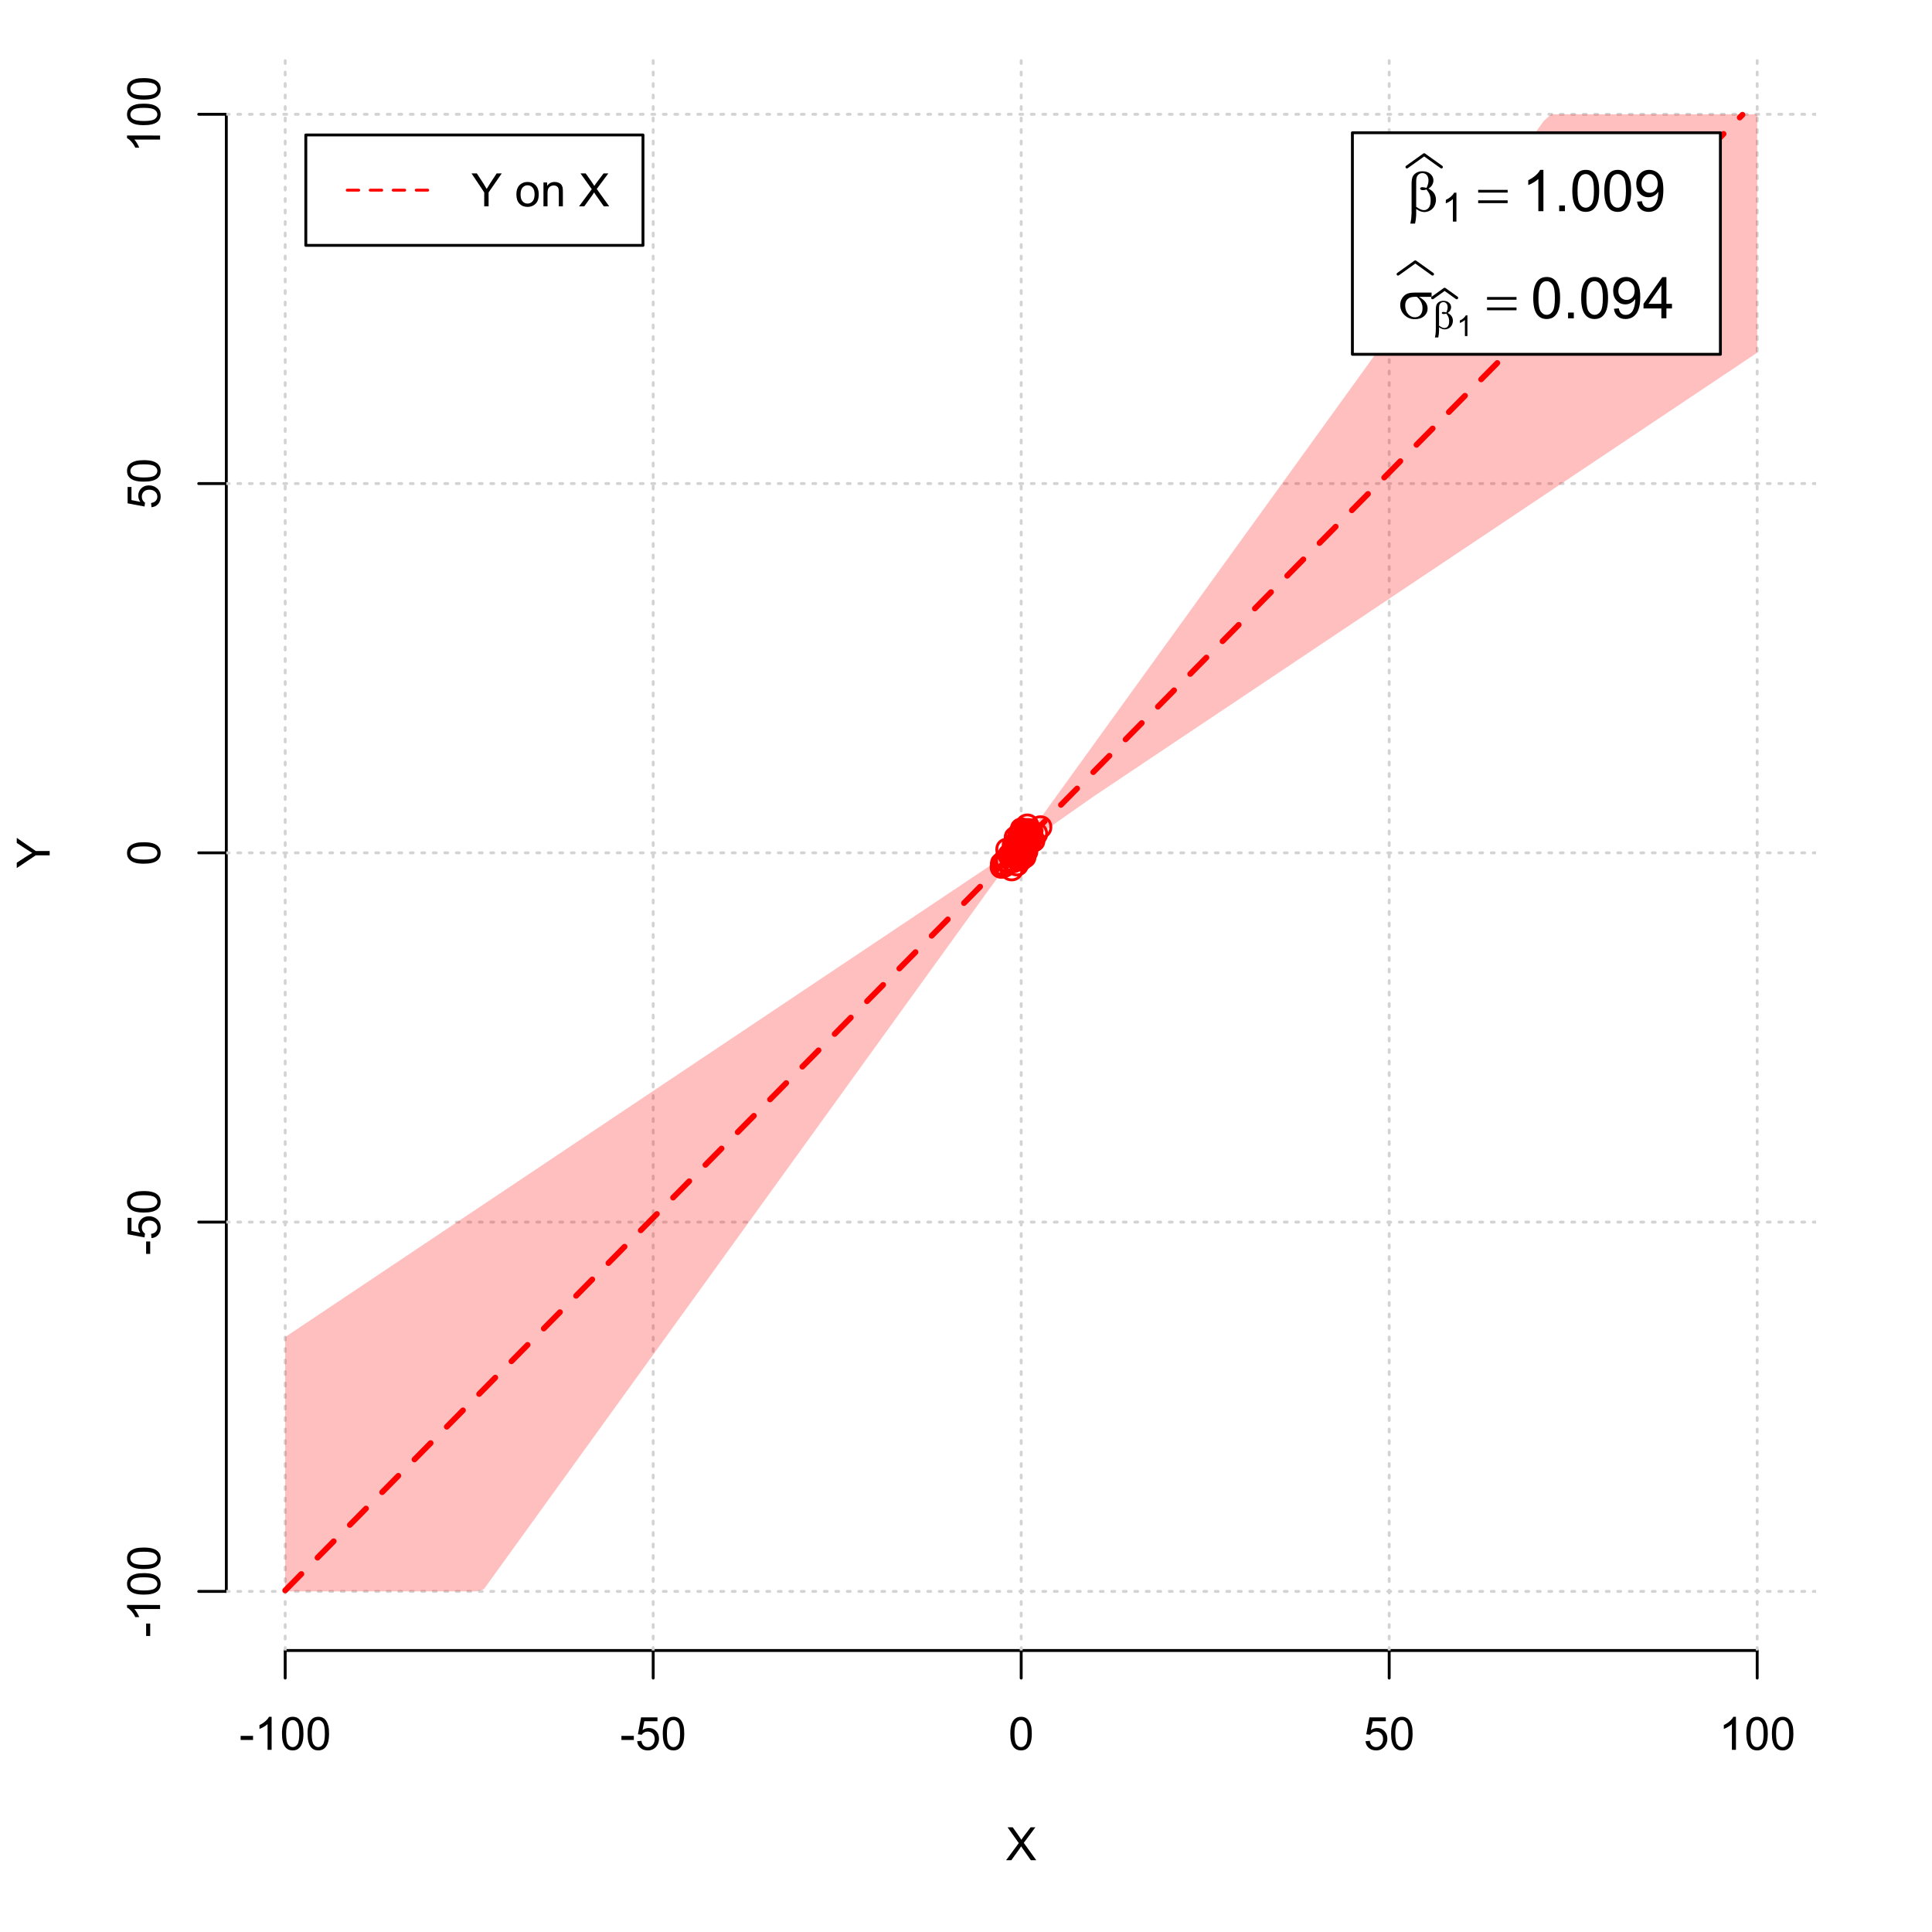 <?xml version="1.0" encoding="UTF-8"?>
<svg xmlns="http://www.w3.org/2000/svg" xmlns:xlink="http://www.w3.org/1999/xlink" width="504pt" height="504pt" viewBox="0 0 504 504" version="1.1">
<defs>
<g>
<symbol overflow="visible" id="glyph0-0">
<path style="stroke:none;" d="M 1.5 0 L 1.5 -7.5 L 7.5 -7.5 L 7.5 0 Z M 1.688 -0.188 L 7.312 -0.188 L 7.312 -7.312 L 1.688 -7.312 Z M 1.688 -0.188 "/>
</symbol>
<symbol overflow="visible" id="glyph0-1">
<path style="stroke:none;" d="M 0.055 0 L 3.375 -4.477 L 0.445 -8.59 L 1.797 -8.59 L 3.359 -6.387 C 3.68 -5.93 3.91 -5.578 4.047 -5.332 C 4.238 -5.645 4.465 -5.969 4.727 -6.312 L 6.457 -8.59 L 7.695 -8.59 L 4.676 -4.539 L 7.93 0 L 6.523 0 L 4.359 -3.062 C 4.238 -3.238 4.113 -3.43 3.984 -3.641 C 3.789 -3.324 3.652 -3.109 3.574 -2.992 L 1.418 0 Z M 0.055 0 "/>
</symbol>
<symbol overflow="visible" id="glyph0-2">
<path style="stroke:none;" d="M 0.383 -2.578 L 0.383 -3.641 L 3.621 -3.641 L 3.621 -2.578 Z M 0.383 -2.578 "/>
</symbol>
<symbol overflow="visible" id="glyph0-3">
<path style="stroke:none;" d="M 4.469 0 L 3.414 0 L 3.414 -6.719 C 3.16 -6.477 2.828 -6.234 2.414 -5.996 C 2 -5.75 1.629 -5.57 1.305 -5.449 L 1.305 -6.469 C 1.895 -6.742 2.41 -7.078 2.852 -7.477 C 3.293 -7.871 3.605 -8.254 3.789 -8.625 L 4.469 -8.625 Z M 4.469 0 "/>
</symbol>
<symbol overflow="visible" id="glyph0-4">
<path style="stroke:none;" d="M 0.5 -4.234 C 0.496 -5.246 0.602 -6.062 0.812 -6.688 C 1.02 -7.305 1.328 -7.785 1.742 -8.121 C 2.148 -8.457 2.668 -8.625 3.297 -8.625 C 3.758 -8.625 4.164 -8.531 4.512 -8.348 C 4.855 -8.16 5.141 -7.891 5.371 -7.543 C 5.594 -7.191 5.773 -6.766 5.906 -6.266 C 6.035 -5.762 6.098 -5.086 6.102 -4.234 C 6.098 -3.227 5.996 -2.414 5.789 -1.797 C 5.578 -1.176 5.266 -0.695 4.859 -0.359 C 4.445 -0.02 3.926 0.145 3.297 0.148 C 2.465 0.145 1.816 -0.148 1.348 -0.742 C 0.781 -1.457 0.496 -2.621 0.5 -4.234 Z M 1.582 -4.234 C 1.582 -2.824 1.746 -1.887 2.074 -1.418 C 2.402 -0.949 2.809 -0.715 3.297 -0.719 C 3.777 -0.715 4.184 -0.949 4.52 -1.422 C 4.848 -1.887 5.016 -2.824 5.016 -4.234 C 5.016 -5.648 4.848 -6.59 4.52 -7.055 C 4.184 -7.516 3.773 -7.746 3.289 -7.75 C 2.801 -7.746 2.414 -7.543 2.125 -7.137 C 1.762 -6.613 1.582 -5.645 1.582 -4.234 Z M 1.582 -4.234 "/>
</symbol>
<symbol overflow="visible" id="glyph0-5">
<path style="stroke:none;" d="M 0.5 -2.25 L 1.605 -2.344 C 1.684 -1.805 1.871 -1.398 2.176 -1.125 C 2.473 -0.852 2.836 -0.715 3.258 -0.719 C 3.766 -0.715 4.195 -0.906 4.547 -1.293 C 4.898 -1.672 5.074 -2.18 5.074 -2.82 C 5.074 -3.414 4.902 -3.891 4.566 -4.242 C 4.227 -4.59 3.785 -4.762 3.242 -4.766 C 2.898 -4.762 2.594 -4.684 2.32 -4.531 C 2.047 -4.375 1.832 -4.176 1.676 -3.93 L 0.688 -4.062 L 1.516 -8.473 L 5.789 -8.473 L 5.789 -7.465 L 2.359 -7.465 L 1.898 -5.156 C 2.414 -5.516 2.953 -5.695 3.523 -5.695 C 4.27 -5.695 4.902 -5.434 5.422 -4.914 C 5.934 -4.395 6.191 -3.727 6.195 -2.914 C 6.191 -2.133 5.965 -1.461 5.516 -0.898 C 4.961 -0.199 4.211 0.145 3.258 0.148 C 2.477 0.145 1.836 -0.07 1.344 -0.508 C 0.844 -0.941 0.562 -1.523 0.5 -2.25 Z M 0.5 -2.25 "/>
</symbol>
<symbol overflow="visible" id="glyph0-6">
<path style="stroke:none;" d="M 3.344 0 L 3.344 -3.641 L 0.035 -8.59 L 1.418 -8.59 L 3.109 -6 C 3.418 -5.516 3.711 -5.031 3.984 -4.547 C 4.242 -4.992 4.555 -5.496 4.922 -6.062 L 6.586 -8.59 L 7.91 -8.59 L 4.484 -3.641 L 4.484 0 Z M 3.344 0 "/>
</symbol>
<symbol overflow="visible" id="glyph0-7">
<path style="stroke:none;" d=""/>
</symbol>
<symbol overflow="visible" id="glyph0-8">
<path style="stroke:none;" d="M 0.398 -3.109 C 0.398 -4.262 0.719 -5.117 1.359 -5.672 C 1.895 -6.133 2.547 -6.363 3.316 -6.363 C 4.172 -6.363 4.871 -6.082 5.414 -5.52 C 5.953 -4.957 6.223 -4.184 6.227 -3.199 C 6.223 -2.398 6.102 -1.766 5.867 -1.309 C 5.625 -0.848 5.277 -0.492 4.82 -0.238 C 4.359 0.016 3.859 0.141 3.316 0.141 C 2.441 0.141 1.734 -0.137 1.203 -0.695 C 0.664 -1.254 0.398 -2.059 0.398 -3.109 Z M 1.484 -3.109 C 1.48 -2.309 1.656 -1.711 2.004 -1.32 C 2.348 -0.922 2.785 -0.727 3.316 -0.727 C 3.84 -0.727 4.273 -0.926 4.621 -1.324 C 4.969 -1.723 5.145 -2.328 5.145 -3.148 C 5.145 -3.914 4.969 -4.496 4.617 -4.895 C 4.266 -5.289 3.832 -5.488 3.316 -5.492 C 2.785 -5.488 2.348 -5.293 2.004 -4.898 C 1.656 -4.5 1.48 -3.902 1.484 -3.109 Z M 1.484 -3.109 "/>
</symbol>
<symbol overflow="visible" id="glyph0-9">
<path style="stroke:none;" d="M 0.789 0 L 0.789 -6.223 L 1.742 -6.223 L 1.742 -5.336 C 2.195 -6.02 2.855 -6.363 3.719 -6.363 C 4.09 -6.363 4.434 -6.293 4.754 -6.16 C 5.066 -6.023 5.305 -5.848 5.461 -5.633 C 5.617 -5.41 5.727 -5.152 5.789 -4.852 C 5.828 -4.656 5.848 -4.312 5.848 -3.828 L 5.848 0 L 4.793 0 L 4.793 -3.785 C 4.793 -4.215 4.75 -4.535 4.668 -4.75 C 4.586 -4.961 4.441 -5.129 4.234 -5.258 C 4.023 -5.383 3.777 -5.449 3.5 -5.449 C 3.047 -5.449 2.66 -5.305 2.332 -5.02 C 2.004 -4.734 1.84 -4.195 1.844 -3.398 L 1.844 0 Z M 0.789 0 "/>
</symbol>
<symbol overflow="visible" id="glyph1-0">
<path style="stroke:none;" d="M 0 -1.5 L -7.5 -1.5 L -7.5 -7.5 L 0 -7.5 Z M -0.188 -1.688 L -0.188 -7.312 L -7.312 -7.312 L -7.312 -1.688 Z M -0.188 -1.688 "/>
</symbol>
<symbol overflow="visible" id="glyph1-1">
<path style="stroke:none;" d="M 0 -3.344 L -3.641 -3.348 L -8.59 -0.035 L -8.59 -1.418 L -6 -3.113 C -5.516 -3.422 -5.031 -3.715 -4.547 -3.984 C -4.992 -4.242 -5.496 -4.555 -6.062 -4.922 L -8.59 -6.586 L -8.59 -7.91 L -3.637 -4.484 L 0 -4.484 Z M 0 -3.344 "/>
</symbol>
<symbol overflow="visible" id="glyph1-2">
<path style="stroke:none;" d="M -2.578 -0.383 L -3.641 -0.383 L -3.641 -3.621 L -2.578 -3.621 Z M -2.578 -0.383 "/>
</symbol>
<symbol overflow="visible" id="glyph1-3">
<path style="stroke:none;" d="M 0 -4.469 L 0 -3.414 L -6.719 -3.418 C -6.477 -3.16 -6.234 -2.828 -5.996 -2.418 C -5.75 -2.004 -5.57 -1.633 -5.449 -1.309 L -6.469 -1.309 C -6.742 -1.895 -7.078 -2.41 -7.477 -2.852 C -7.871 -3.293 -8.254 -3.605 -8.625 -3.793 L -8.625 -4.473 Z M 0 -4.469 "/>
</symbol>
<symbol overflow="visible" id="glyph1-4">
<path style="stroke:none;" d="M -4.234 -0.5 C -5.246 -0.496 -6.062 -0.602 -6.688 -0.812 C -7.305 -1.02 -7.785 -1.328 -8.121 -1.742 C -8.457 -2.152 -8.625 -2.672 -8.625 -3.301 C -8.625 -3.758 -8.531 -4.164 -8.348 -4.512 C -8.16 -4.859 -7.891 -5.145 -7.543 -5.371 C -7.191 -5.594 -6.766 -5.773 -6.266 -5.906 C -5.762 -6.035 -5.086 -6.098 -4.234 -6.102 C -3.223 -6.098 -2.41 -5.996 -1.793 -5.789 C -1.176 -5.578 -0.695 -5.266 -0.359 -4.859 C -0.02 -4.445 0.145 -3.926 0.148 -3.297 C 0.145 -2.465 -0.148 -1.816 -0.742 -1.348 C -1.457 -0.781 -2.621 -0.496 -4.234 -0.5 Z M -4.234 -1.582 C -2.824 -1.582 -1.887 -1.746 -1.418 -2.074 C -0.949 -2.402 -0.715 -2.809 -0.719 -3.297 C -0.715 -3.777 -0.949 -4.184 -1.422 -4.52 C -1.887 -4.848 -2.824 -5.016 -4.234 -5.016 C -5.648 -5.016 -6.59 -4.848 -7.055 -4.52 C -7.516 -4.188 -7.746 -3.777 -7.75 -3.289 C -7.746 -2.801 -7.543 -2.414 -7.137 -2.129 C -6.613 -1.762 -5.645 -1.582 -4.234 -1.582 Z M -4.234 -1.582 "/>
</symbol>
<symbol overflow="visible" id="glyph1-5">
<path style="stroke:none;" d="M -2.25 -0.5 L -2.344 -1.605 C -1.805 -1.684 -1.398 -1.871 -1.125 -2.176 C -0.852 -2.473 -0.715 -2.836 -0.719 -3.258 C -0.715 -3.766 -0.906 -4.195 -1.293 -4.547 C -1.672 -4.898 -2.18 -5.074 -2.816 -5.074 C -3.414 -5.074 -3.891 -4.902 -4.242 -4.566 C -4.59 -4.227 -4.762 -3.785 -4.766 -3.242 C -4.762 -2.898 -4.684 -2.594 -4.531 -2.32 C -4.375 -2.047 -4.176 -1.832 -3.93 -1.676 L -4.062 -0.688 L -8.473 -1.52 L -8.473 -5.789 L -7.465 -5.789 L -7.465 -2.363 L -5.156 -1.898 C -5.516 -2.414 -5.695 -2.953 -5.695 -3.523 C -5.695 -4.27 -5.434 -4.902 -4.914 -5.422 C -4.395 -5.934 -3.727 -6.191 -2.91 -6.195 C -2.133 -6.191 -1.461 -5.965 -0.895 -5.516 C -0.199 -4.961 0.145 -4.211 0.148 -3.258 C 0.145 -2.477 -0.07 -1.836 -0.508 -1.344 C -0.941 -0.848 -1.523 -0.566 -2.25 -0.5 Z M -2.25 -0.5 "/>
</symbol>
<symbol overflow="visible" id="glyph2-0">
<path style="stroke:none;" d="M 0.754 0 L 0.754 -9.375 L 8.254 -9.375 L 8.254 0 Z M 0.988 -0.234 L 8.02 -0.234 L 8.02 -9.141 L 0.988 -9.141 Z M 0.988 -0.234 "/>
</symbol>
<symbol overflow="visible" id="glyph2-1">
<path style="stroke:none;" d="M 2.418 -0.57 L 2.418 0.668 C 2.414 1.457 2.316 2.312 2.125 3.238 L 0.887 3.238 C 1.016 2.629 1.094 2.215 1.121 2 C 1.18 1.312 1.211 0.812 1.215 0.5 L 1.215 -6.988 C 1.211 -7.859 1.297 -8.508 1.473 -8.93 C 1.645 -9.352 1.957 -9.703 2.41 -9.988 C 2.859 -10.27 3.402 -10.41 4.035 -10.414 C 4.906 -10.41 5.605 -10.176 6.129 -9.711 C 6.652 -9.238 6.914 -8.684 6.914 -8.043 C 6.914 -7.625 6.805 -7.23 6.594 -6.855 C 6.379 -6.48 6.051 -6.156 5.609 -5.891 C 6.914 -5.262 7.57 -4.289 7.574 -2.973 C 7.57 -2.383 7.434 -1.836 7.164 -1.332 C 6.887 -0.82 6.512 -0.434 6.035 -0.172 C 5.555 0.094 5.059 0.223 4.555 0.227 C 4.227 0.223 3.906 0.168 3.586 0.059 C 3.266 -0.051 2.875 -0.258 2.418 -0.57 Z M 2.418 -1.148 C 2.891 -0.816 3.305 -0.578 3.656 -0.434 C 3.918 -0.324 4.18 -0.27 4.445 -0.27 C 4.938 -0.27 5.352 -0.473 5.688 -0.879 C 6.02 -1.285 6.188 -1.93 6.188 -2.82 C 6.188 -3.375 6.105 -3.863 5.949 -4.281 C 5.785 -4.695 5.508 -5.152 5.113 -5.656 C 4.773 -5.539 4.484 -5.484 4.242 -5.484 C 3.945 -5.484 3.738 -5.527 3.621 -5.617 C 3.5 -5.703 3.438 -5.797 3.441 -5.902 C 3.438 -5.992 3.484 -6.078 3.578 -6.152 C 3.668 -6.223 3.816 -6.258 4.027 -6.262 C 4.262 -6.258 4.625 -6.195 5.113 -6.07 C 5.453 -6.75 5.625 -7.391 5.625 -8 C 5.625 -8.609 5.473 -9.086 5.172 -9.426 C 4.867 -9.758 4.492 -9.926 4.043 -9.93 C 3.477 -9.926 3.035 -9.688 2.727 -9.215 C 2.516 -8.895 2.414 -8.383 2.418 -7.684 Z M 2.418 -1.148 "/>
</symbol>
<symbol overflow="visible" id="glyph2-2">
<path style="stroke:none;" d="M 0.27 -5.559 L 7.961 -5.559 L 7.961 -4.848 L 0.27 -4.848 Z M 0.27 -2.828 L 7.961 -2.828 L 7.961 -2.102 L 0.27 -2.102 Z M 0.27 -2.828 "/>
</symbol>
<symbol overflow="visible" id="glyph2-3">
<path style="stroke:none;" d="M 8.746 -5.602 L 5.465 -5.602 C 6.199 -5.191 6.758 -4.734 7.141 -4.238 C 7.52 -3.738 7.711 -3.164 7.711 -2.512 C 7.711 -1.758 7.406 -1.113 6.801 -0.578 C 6.195 -0.043 5.387 0.223 4.371 0.227 C 3.301 0.223 2.398 -0.137 1.668 -0.863 C 0.934 -1.59 0.566 -2.469 0.57 -3.5 C 0.566 -4.117 0.723 -4.68 1.031 -5.184 C 1.336 -5.688 1.723 -6.066 2.199 -6.324 C 2.668 -6.578 3.391 -6.707 4.367 -6.711 L 8.746 -6.711 Z M 4.914 -5.602 C 4.707 -5.605 4.551 -5.605 4.445 -5.609 C 3.566 -5.605 2.918 -5.41 2.5 -5.023 C 2.074 -4.629 1.863 -4.078 1.867 -3.367 C 1.863 -2.434 2.113 -1.684 2.621 -1.117 C 3.121 -0.551 3.719 -0.27 4.41 -0.27 C 4.984 -0.27 5.457 -0.473 5.828 -0.887 C 6.199 -1.297 6.387 -1.895 6.387 -2.672 C 6.387 -3.797 5.895 -4.773 4.914 -5.602 Z M 4.914 -5.602 "/>
</symbol>
<symbol overflow="visible" id="glyph3-0">
<path style="stroke:none;" d="M 1.312 0 L 1.312 -6.562 L 6.562 -6.562 L 6.562 0 Z M 1.477 -0.164 L 6.398 -0.164 L 6.398 -6.398 L 1.477 -6.398 Z M 1.477 -0.164 "/>
</symbol>
<symbol overflow="visible" id="glyph3-1">
<path style="stroke:none;" d="M 3.91 0 L 2.988 0 L 2.988 -5.879 C 2.766 -5.664 2.473 -5.453 2.113 -5.242 C 1.75 -5.027 1.426 -4.871 1.145 -4.77 L 1.145 -5.66 C 1.656 -5.902 2.109 -6.195 2.496 -6.539 C 2.883 -6.883 3.156 -7.219 3.316 -7.547 L 3.91 -7.547 Z M 3.91 0 "/>
</symbol>
<symbol overflow="visible" id="glyph4-0">
<path style="stroke:none;" d="M 1.875 0 L 1.875 -9.375 L 9.375 -9.375 L 9.375 0 Z M 2.109 -0.234 L 9.141 -0.234 L 9.141 -9.141 L 2.109 -9.141 Z M 2.109 -0.234 "/>
</symbol>
<symbol overflow="visible" id="glyph4-1">
<path style="stroke:none;" d="M 5.59 0 L 4.27 0 L 4.27 -8.402 C 3.949 -8.098 3.531 -7.793 3.02 -7.492 C 2.504 -7.188 2.043 -6.961 1.633 -6.812 L 1.633 -8.086 C 2.367 -8.43 3.012 -8.848 3.566 -9.344 C 4.117 -9.836 4.508 -10.316 4.738 -10.781 L 5.59 -10.781 Z M 5.59 0 "/>
</symbol>
<symbol overflow="visible" id="glyph4-2">
<path style="stroke:none;" d="M 1.363 0 L 1.363 -1.5 L 2.863 -1.5 L 2.863 0 Z M 1.363 0 "/>
</symbol>
<symbol overflow="visible" id="glyph4-3">
<path style="stroke:none;" d="M 0.621 -5.297 C 0.621 -6.562 0.75 -7.582 1.012 -8.359 C 1.273 -9.133 1.664 -9.73 2.18 -10.152 C 2.695 -10.57 3.344 -10.781 4.125 -10.781 C 4.699 -10.781 5.203 -10.664 5.641 -10.434 C 6.074 -10.199 6.434 -9.863 6.715 -9.43 C 6.996 -8.988 7.219 -8.457 7.383 -7.832 C 7.543 -7.203 7.621 -6.359 7.625 -5.297 C 7.621 -4.035 7.492 -3.016 7.234 -2.246 C 6.973 -1.469 6.586 -0.871 6.074 -0.449 C 5.559 -0.027 4.91 0.18 4.125 0.184 C 3.086 0.18 2.27 -0.188 1.684 -0.93 C 0.973 -1.82 0.621 -3.277 0.621 -5.297 Z M 1.977 -5.297 C 1.973 -3.531 2.18 -2.355 2.594 -1.777 C 3.004 -1.191 3.516 -0.902 4.125 -0.902 C 4.727 -0.902 5.234 -1.195 5.648 -1.781 C 6.062 -2.367 6.27 -3.539 6.27 -5.297 C 6.27 -7.062 6.062 -8.234 5.648 -8.816 C 5.234 -9.398 4.719 -9.691 4.109 -9.691 C 3.5 -9.691 3.02 -9.434 2.66 -8.922 C 2.203 -8.262 1.973 -7.055 1.977 -5.297 Z M 1.977 -5.297 "/>
</symbol>
<symbol overflow="visible" id="glyph4-4">
<path style="stroke:none;" d="M 0.82 -2.484 L 2.086 -2.602 C 2.195 -2.004 2.398 -1.57 2.703 -1.305 C 3 -1.035 3.391 -0.902 3.867 -0.902 C 4.273 -0.902 4.629 -0.992 4.934 -1.18 C 5.238 -1.359 5.488 -1.609 5.684 -1.922 C 5.879 -2.23 6.039 -2.648 6.172 -3.176 C 6.301 -3.703 6.367 -4.238 6.371 -4.789 C 6.367 -4.844 6.367 -4.934 6.363 -5.055 C 6.098 -4.629 5.738 -4.289 5.285 -4.031 C 4.828 -3.77 4.332 -3.637 3.801 -3.641 C 2.91 -3.637 2.156 -3.961 1.543 -4.605 C 0.926 -5.25 0.621 -6.098 0.621 -7.156 C 0.621 -8.242 0.941 -9.121 1.582 -9.785 C 2.223 -10.449 3.027 -10.781 4 -10.781 C 4.695 -10.781 5.332 -10.59 5.914 -10.215 C 6.488 -9.836 6.93 -9.301 7.23 -8.609 C 7.531 -7.91 7.68 -6.906 7.684 -5.59 C 7.68 -4.215 7.531 -3.121 7.234 -2.309 C 6.934 -1.496 6.492 -0.875 5.906 -0.453 C 5.316 -0.027 4.625 0.18 3.836 0.184 C 2.996 0.18 2.309 -0.051 1.777 -0.516 C 1.242 -0.98 0.926 -1.637 0.82 -2.484 Z M 6.219 -7.223 C 6.215 -7.977 6.016 -8.578 5.613 -9.023 C 5.207 -9.469 4.723 -9.691 4.16 -9.691 C 3.574 -9.691 3.062 -9.449 2.629 -8.973 C 2.191 -8.488 1.973 -7.871 1.977 -7.113 C 1.973 -6.426 2.18 -5.867 2.594 -5.445 C 3.004 -5.016 3.516 -4.805 4.125 -4.805 C 4.734 -4.805 5.234 -5.016 5.629 -5.445 C 6.02 -5.867 6.215 -6.461 6.219 -7.223 Z M 6.219 -7.223 "/>
</symbol>
<symbol overflow="visible" id="glyph4-5">
<path style="stroke:none;" d="M 4.848 0 L 4.848 -2.57 L 0.191 -2.57 L 0.191 -3.781 L 5.09 -10.738 L 6.168 -10.738 L 6.168 -3.781 L 7.617 -3.781 L 7.617 -2.57 L 6.168 -2.57 L 6.168 0 Z M 4.848 -3.781 L 4.848 -8.621 L 1.488 -3.781 Z M 4.848 -3.781 "/>
</symbol>
<symbol overflow="visible" id="glyph5-0">
<path style="stroke:none;" d="M 0.527 0 L 0.527 -6.562 L 5.777 -6.562 L 5.777 0 Z M 0.691 -0.164 L 5.613 -0.164 L 5.613 -6.398 L 0.691 -6.398 Z M 0.691 -0.164 "/>
</symbol>
<symbol overflow="visible" id="glyph5-1">
<path style="stroke:none;" d="M 1.691 -0.398 L 1.691 0.465 C 1.688 1.016 1.621 1.617 1.488 2.266 L 0.621 2.266 C 0.711 1.84 0.766 1.551 0.785 1.398 C 0.828 0.918 0.848 0.566 0.852 0.348 L 0.852 -4.891 C 0.848 -5.5 0.91 -5.953 1.031 -6.25 C 1.152 -6.543 1.371 -6.789 1.688 -6.992 C 2.004 -7.188 2.383 -7.289 2.824 -7.289 C 3.434 -7.289 3.922 -7.125 4.289 -6.797 C 4.656 -6.469 4.84 -6.078 4.84 -5.629 C 4.84 -5.336 4.766 -5.059 4.617 -4.801 C 4.469 -4.535 4.238 -4.309 3.926 -4.121 C 4.84 -3.68 5.297 -3 5.301 -2.082 C 5.297 -1.668 5.199 -1.285 5.012 -0.93 C 4.816 -0.574 4.555 -0.305 4.223 -0.117 C 3.887 0.066 3.543 0.156 3.188 0.16 C 2.957 0.156 2.73 0.117 2.508 0.039 C 2.281 -0.039 2.008 -0.184 1.691 -0.398 Z M 1.691 -0.805 C 2.02 -0.57 2.309 -0.402 2.559 -0.301 C 2.742 -0.223 2.926 -0.188 3.113 -0.191 C 3.453 -0.188 3.742 -0.328 3.98 -0.617 C 4.211 -0.898 4.328 -1.352 4.332 -1.973 C 4.328 -2.359 4.273 -2.699 4.164 -2.996 C 4.051 -3.285 3.855 -3.605 3.578 -3.957 C 3.34 -3.875 3.137 -3.836 2.969 -3.84 C 2.762 -3.836 2.617 -3.867 2.535 -3.93 C 2.449 -3.988 2.406 -4.055 2.41 -4.133 C 2.406 -4.195 2.441 -4.254 2.508 -4.305 C 2.57 -4.355 2.672 -4.383 2.82 -4.383 C 2.984 -4.383 3.238 -4.336 3.578 -4.25 C 3.816 -4.719 3.938 -5.168 3.938 -5.598 C 3.938 -6.027 3.828 -6.363 3.617 -6.598 C 3.402 -6.832 3.141 -6.949 2.828 -6.953 C 2.43 -6.949 2.121 -6.781 1.906 -6.449 C 1.758 -6.227 1.688 -5.871 1.691 -5.379 Z M 1.691 -0.805 "/>
</symbol>
<symbol overflow="visible" id="glyph6-0">
<path style="stroke:none;" d="M 0.938 0 L 0.938 -4.688 L 4.688 -4.688 L 4.688 0 Z M 1.055 -0.117 L 4.57 -0.117 L 4.57 -4.57 L 1.055 -4.57 Z M 1.055 -0.117 "/>
</symbol>
<symbol overflow="visible" id="glyph6-1">
<path style="stroke:none;" d="M 2.793 0 L 2.137 0 L 2.137 -4.199 C 1.977 -4.047 1.77 -3.895 1.512 -3.746 C 1.254 -3.59 1.02 -3.477 0.816 -3.406 L 0.816 -4.043 C 1.184 -4.215 1.508 -4.422 1.781 -4.672 C 2.055 -4.914 2.25 -5.156 2.371 -5.391 L 2.793 -5.391 Z M 2.793 0 "/>
</symbol>
</g>
<clipPath id="clip1">
  <path d="M 74 14.398 L 75 14.398 L 75 430.559 L 74 430.559 Z M 74 14.398 "/>
</clipPath>
<clipPath id="clip2">
  <path d="M 170 14.398 L 171 14.398 L 171 430.559 L 170 430.559 Z M 170 14.398 "/>
</clipPath>
<clipPath id="clip3">
  <path d="M 266 14.398 L 267 14.398 L 267 430.559 L 266 430.559 Z M 266 14.398 "/>
</clipPath>
<clipPath id="clip4">
  <path d="M 362 14.398 L 363 14.398 L 363 430.559 L 362 430.559 Z M 362 14.398 "/>
</clipPath>
<clipPath id="clip5">
  <path d="M 458 14.398 L 459 14.398 L 459 430.559 L 458 430.559 Z M 458 14.398 "/>
</clipPath>
<clipPath id="clip6">
  <path d="M 59.039 414 L 473.758 414 L 473.758 416 L 59.039 416 Z M 59.039 414 "/>
</clipPath>
<clipPath id="clip7">
  <path d="M 59.039 318 L 473.758 318 L 473.758 320 L 59.039 320 Z M 59.039 318 "/>
</clipPath>
<clipPath id="clip8">
  <path d="M 59.039 222 L 473.758 222 L 473.758 223 L 59.039 223 Z M 59.039 222 "/>
</clipPath>
<clipPath id="clip9">
  <path d="M 59.039 125 L 473.758 125 L 473.758 127 L 59.039 127 Z M 59.039 125 "/>
</clipPath>
<clipPath id="clip10">
  <path d="M 59.039 29 L 473.758 29 L 473.758 31 L 59.039 31 Z M 59.039 29 "/>
</clipPath>
</defs>
<g id="surface481">
<rect x="0" y="0" width="504" height="504" style="fill:rgb(100%,100%,100%);fill-opacity:1;stroke:none;"/>
<g style="fill:rgb(0%,0%,0%);fill-opacity:1;">
  <use xlink:href="#glyph0-1" x="262.398" y="485.281"/>
</g>
<g style="fill:rgb(0%,0%,0%);fill-opacity:1;">
  <use xlink:href="#glyph1-1" x="12.961" y="226.48"/>
</g>
<path style="fill:none;stroke-width:0.75;stroke-linecap:round;stroke-linejoin:round;stroke:rgb(0%,0%,0%);stroke-opacity:1;stroke-miterlimit:10;" d="M 74.398 430.559 L 458.398 430.559 "/>
<path style="fill:none;stroke-width:0.75;stroke-linecap:round;stroke-linejoin:round;stroke:rgb(0%,0%,0%);stroke-opacity:1;stroke-miterlimit:10;" d="M 74.398 430.559 L 74.398 437.762 "/>
<path style="fill:none;stroke-width:0.75;stroke-linecap:round;stroke-linejoin:round;stroke:rgb(0%,0%,0%);stroke-opacity:1;stroke-miterlimit:10;" d="M 170.398 430.559 L 170.398 437.762 "/>
<path style="fill:none;stroke-width:0.75;stroke-linecap:round;stroke-linejoin:round;stroke:rgb(0%,0%,0%);stroke-opacity:1;stroke-miterlimit:10;" d="M 266.398 430.559 L 266.398 437.762 "/>
<path style="fill:none;stroke-width:0.75;stroke-linecap:round;stroke-linejoin:round;stroke:rgb(0%,0%,0%);stroke-opacity:1;stroke-miterlimit:10;" d="M 362.398 430.559 L 362.398 437.762 "/>
<path style="fill:none;stroke-width:0.75;stroke-linecap:round;stroke-linejoin:round;stroke:rgb(0%,0%,0%);stroke-opacity:1;stroke-miterlimit:10;" d="M 458.398 430.559 L 458.398 437.762 "/>
<g style="fill:rgb(0%,0%,0%);fill-opacity:1;">
  <use xlink:href="#glyph0-2" x="62.391" y="456.48"/>
  <use xlink:href="#glyph0-3" x="66.387" y="456.48"/>
  <use xlink:href="#glyph0-4" x="73.061" y="456.48"/>
  <use xlink:href="#glyph0-4" x="79.734" y="456.48"/>
</g>
<g style="fill:rgb(0%,0%,0%);fill-opacity:1;">
  <use xlink:href="#glyph0-2" x="161.727" y="456.48"/>
  <use xlink:href="#glyph0-5" x="165.723" y="456.48"/>
  <use xlink:href="#glyph0-4" x="172.396" y="456.48"/>
</g>
<g style="fill:rgb(0%,0%,0%);fill-opacity:1;">
  <use xlink:href="#glyph0-4" x="263.062" y="456.48"/>
</g>
<g style="fill:rgb(0%,0%,0%);fill-opacity:1;">
  <use xlink:href="#glyph0-5" x="355.727" y="456.48"/>
  <use xlink:href="#glyph0-4" x="362.4" y="456.48"/>
</g>
<g style="fill:rgb(0%,0%,0%);fill-opacity:1;">
  <use xlink:href="#glyph0-3" x="448.387" y="456.48"/>
  <use xlink:href="#glyph0-4" x="455.061" y="456.48"/>
  <use xlink:href="#glyph0-4" x="461.734" y="456.48"/>
</g>
<path style="fill:none;stroke-width:0.75;stroke-linecap:round;stroke-linejoin:round;stroke:rgb(0%,0%,0%);stroke-opacity:1;stroke-miterlimit:10;" d="M 59.039 415.148 L 59.039 29.812 "/>
<path style="fill:none;stroke-width:0.75;stroke-linecap:round;stroke-linejoin:round;stroke:rgb(0%,0%,0%);stroke-opacity:1;stroke-miterlimit:10;" d="M 59.039 415.148 L 51.84 415.148 "/>
<path style="fill:none;stroke-width:0.75;stroke-linecap:round;stroke-linejoin:round;stroke:rgb(0%,0%,0%);stroke-opacity:1;stroke-miterlimit:10;" d="M 59.039 318.812 L 51.84 318.812 "/>
<path style="fill:none;stroke-width:0.75;stroke-linecap:round;stroke-linejoin:round;stroke:rgb(0%,0%,0%);stroke-opacity:1;stroke-miterlimit:10;" d="M 59.039 222.48 L 51.84 222.48 "/>
<path style="fill:none;stroke-width:0.75;stroke-linecap:round;stroke-linejoin:round;stroke:rgb(0%,0%,0%);stroke-opacity:1;stroke-miterlimit:10;" d="M 59.039 126.148 L 51.84 126.148 "/>
<path style="fill:none;stroke-width:0.75;stroke-linecap:round;stroke-linejoin:round;stroke:rgb(0%,0%,0%);stroke-opacity:1;stroke-miterlimit:10;" d="M 59.039 29.812 L 51.84 29.812 "/>
<g style="fill:rgb(0%,0%,0%);fill-opacity:1;">
  <use xlink:href="#glyph1-2" x="41.762" y="427.156"/>
  <use xlink:href="#glyph1-3" x="41.762" y="423.16"/>
  <use xlink:href="#glyph1-4" x="41.762" y="416.486"/>
  <use xlink:href="#glyph1-4" x="41.762" y="409.812"/>
</g>
<g style="fill:rgb(0%,0%,0%);fill-opacity:1;">
  <use xlink:href="#glyph1-2" x="41.762" y="327.484"/>
  <use xlink:href="#glyph1-5" x="41.762" y="323.488"/>
  <use xlink:href="#glyph1-4" x="41.762" y="316.814"/>
</g>
<g style="fill:rgb(0%,0%,0%);fill-opacity:1;">
  <use xlink:href="#glyph1-4" x="41.762" y="225.816"/>
</g>
<g style="fill:rgb(0%,0%,0%);fill-opacity:1;">
  <use xlink:href="#glyph1-5" x="41.762" y="132.82"/>
  <use xlink:href="#glyph1-4" x="41.762" y="126.146"/>
</g>
<g style="fill:rgb(0%,0%,0%);fill-opacity:1;">
  <use xlink:href="#glyph1-3" x="41.762" y="39.824"/>
  <use xlink:href="#glyph1-4" x="41.762" y="33.15"/>
  <use xlink:href="#glyph1-4" x="41.762" y="26.477"/>
</g>
<g clip-path="url(#clip1)" clip-rule="nonzero">
<path style="fill:none;stroke-width:0.75;stroke-linecap:round;stroke-linejoin:round;stroke:rgb(82.745%,82.745%,82.745%);stroke-opacity:1;stroke-dasharray:0.75,2.25;stroke-miterlimit:10;" d="M 74.398 430.559 L 74.398 14.398 "/>
</g>
<g clip-path="url(#clip2)" clip-rule="nonzero">
<path style="fill:none;stroke-width:0.75;stroke-linecap:round;stroke-linejoin:round;stroke:rgb(82.745%,82.745%,82.745%);stroke-opacity:1;stroke-dasharray:0.75,2.25;stroke-miterlimit:10;" d="M 170.398 430.559 L 170.398 14.398 "/>
</g>
<g clip-path="url(#clip3)" clip-rule="nonzero">
<path style="fill:none;stroke-width:0.75;stroke-linecap:round;stroke-linejoin:round;stroke:rgb(82.745%,82.745%,82.745%);stroke-opacity:1;stroke-dasharray:0.75,2.25;stroke-miterlimit:10;" d="M 266.398 430.559 L 266.398 14.398 "/>
</g>
<g clip-path="url(#clip4)" clip-rule="nonzero">
<path style="fill:none;stroke-width:0.75;stroke-linecap:round;stroke-linejoin:round;stroke:rgb(82.745%,82.745%,82.745%);stroke-opacity:1;stroke-dasharray:0.75,2.25;stroke-miterlimit:10;" d="M 362.398 430.559 L 362.398 14.398 "/>
</g>
<g clip-path="url(#clip5)" clip-rule="nonzero">
<path style="fill:none;stroke-width:0.75;stroke-linecap:round;stroke-linejoin:round;stroke:rgb(82.745%,82.745%,82.745%);stroke-opacity:1;stroke-dasharray:0.75,2.25;stroke-miterlimit:10;" d="M 458.398 430.559 L 458.398 14.398 "/>
</g>
<g clip-path="url(#clip6)" clip-rule="nonzero">
<path style="fill:none;stroke-width:0.75;stroke-linecap:round;stroke-linejoin:round;stroke:rgb(82.745%,82.745%,82.745%);stroke-opacity:1;stroke-dasharray:0.75,2.25;stroke-miterlimit:10;" d="M 59.039 415.148 L 473.762 415.148 "/>
</g>
<g clip-path="url(#clip7)" clip-rule="nonzero">
<path style="fill:none;stroke-width:0.75;stroke-linecap:round;stroke-linejoin:round;stroke:rgb(82.745%,82.745%,82.745%);stroke-opacity:1;stroke-dasharray:0.75,2.25;stroke-miterlimit:10;" d="M 59.039 318.812 L 473.762 318.812 "/>
</g>
<g clip-path="url(#clip8)" clip-rule="nonzero">
<path style="fill:none;stroke-width:0.75;stroke-linecap:round;stroke-linejoin:round;stroke:rgb(82.745%,82.745%,82.745%);stroke-opacity:1;stroke-dasharray:0.75,2.25;stroke-miterlimit:10;" d="M 59.039 222.48 L 473.762 222.48 "/>
</g>
<g clip-path="url(#clip9)" clip-rule="nonzero">
<path style="fill:none;stroke-width:0.75;stroke-linecap:round;stroke-linejoin:round;stroke:rgb(82.745%,82.745%,82.745%);stroke-opacity:1;stroke-dasharray:0.75,2.25;stroke-miterlimit:10;" d="M 59.039 126.148 L 473.762 126.148 "/>
</g>
<g clip-path="url(#clip10)" clip-rule="nonzero">
<path style="fill:none;stroke-width:0.75;stroke-linecap:round;stroke-linejoin:round;stroke:rgb(82.745%,82.745%,82.745%);stroke-opacity:1;stroke-dasharray:0.75,2.25;stroke-miterlimit:10;" d="M 59.039 29.812 L 473.762 29.812 "/>
</g>
<path style=" stroke:none;fill-rule:nonzero;fill:rgb(100%,0%,0%);fill-opacity:0.251;" d="M 74.398 415.148 L 74.398 348.789 L 76.32 347.508 L 78.238 346.223 L 80.16 344.938 L 82.078 343.656 L 85.922 341.086 L 87.84 339.805 L 89.762 338.52 L 91.68 337.234 L 93.602 335.949 L 95.52 334.668 L 97.441 333.383 L 99.359 332.098 L 101.281 330.816 L 103.199 329.531 L 105.121 328.246 L 107.039 326.965 L 108.961 325.68 L 110.879 324.395 L 112.801 323.113 L 114.719 321.828 L 116.641 320.543 L 118.559 319.262 L 120.48 317.977 L 122.398 316.691 L 124.32 315.406 L 126.238 314.125 L 128.16 312.84 L 130.078 311.555 L 132 310.273 L 133.922 308.988 L 135.84 307.703 L 137.762 306.422 L 139.68 305.137 L 141.602 303.852 L 143.52 302.57 L 145.441 301.285 L 147.359 300 L 149.281 298.719 L 151.199 297.434 L 153.121 296.148 L 155.039 294.863 L 156.961 293.582 L 158.879 292.297 L 160.801 291.012 L 162.719 289.73 L 164.641 288.445 L 166.559 287.16 L 168.48 285.879 L 170.398 284.594 L 172.32 283.309 L 174.238 282.027 L 176.16 280.742 L 178.078 279.457 L 180 278.176 L 181.922 276.891 L 183.84 275.605 L 185.762 274.32 L 187.68 273.039 L 189.602 271.754 L 191.52 270.469 L 193.441 269.188 L 195.359 267.902 L 197.281 266.617 L 199.199 265.336 L 201.121 264.051 L 203.039 262.766 L 204.961 261.484 L 206.879 260.199 L 208.801 258.914 L 210.719 257.633 L 212.641 256.348 L 214.559 255.062 L 216.48 253.777 L 218.398 252.496 L 220.32 251.211 L 222.238 249.926 L 224.16 248.645 L 226.078 247.359 L 228 246.074 L 229.922 244.793 L 231.84 243.508 L 233.762 242.223 L 235.68 240.941 L 237.602 239.656 L 239.52 238.371 L 241.441 237.09 L 243.359 235.805 L 245.281 234.52 L 247.199 233.234 L 249.121 231.953 L 251.039 230.668 L 252.961 229.383 L 254.879 228.102 L 256.801 226.816 L 258.719 225.531 L 260.641 224.25 L 262.559 222.965 L 264.48 221.633 L 266.398 219.852 L 268.32 217.73 L 270.238 215.078 L 272.16 212.418 L 274.078 209.758 L 276 207.102 L 277.922 204.441 L 279.84 201.781 L 281.762 199.121 L 283.68 196.461 L 285.602 193.801 L 287.52 191.141 L 289.441 188.48 L 291.359 185.824 L 293.281 183.164 L 295.199 180.504 L 297.121 177.844 L 299.039 175.184 L 300.961 172.523 L 302.879 169.863 L 304.801 167.203 L 306.719 164.547 L 308.641 161.887 L 310.559 159.227 L 312.48 156.566 L 314.398 153.906 L 316.32 151.246 L 318.238 148.586 L 320.16 145.926 L 322.078 143.27 L 325.922 137.949 L 327.84 135.289 L 329.762 132.629 L 331.68 129.969 L 333.602 127.309 L 335.52 124.648 L 337.441 121.992 L 339.359 119.332 L 341.281 116.672 L 343.199 114.012 L 345.121 111.352 L 347.039 108.691 L 348.961 106.031 L 350.879 103.371 L 352.801 100.715 L 354.719 98.055 L 356.641 95.395 L 358.559 92.734 L 360.48 90.074 L 362.398 87.414 L 364.32 84.754 L 366.238 82.094 L 368.16 79.438 L 370.078 76.777 L 373.922 71.457 L 375.84 68.797 L 377.762 66.137 L 379.68 63.477 L 381.602 60.816 L 383.52 58.156 L 385.441 55.5 L 387.359 52.84 L 389.281 50.18 L 391.199 47.52 L 393.121 44.859 L 395.039 42.199 L 396.961 39.539 L 398.879 36.879 L 400.801 34.223 L 402.719 31.562 L 404.641 29.812 L 458.398 29.812 L 458.398 92.004 L 456.48 93.285 L 454.559 94.57 L 452.641 95.855 L 450.719 97.141 L 448.801 98.422 L 446.879 99.707 L 444.961 100.992 L 443.039 102.273 L 441.121 103.559 L 439.199 104.844 L 437.281 106.125 L 435.359 107.41 L 433.441 108.695 L 431.52 109.977 L 429.602 111.262 L 427.68 112.547 L 425.762 113.828 L 423.84 115.113 L 421.922 116.398 L 420 117.684 L 418.078 118.965 L 416.16 120.25 L 414.238 121.535 L 412.32 122.816 L 410.398 124.102 L 408.48 125.387 L 406.559 126.668 L 404.641 127.953 L 402.719 129.238 L 400.801 130.52 L 398.879 131.805 L 396.961 133.09 L 395.039 134.371 L 393.121 135.656 L 391.199 136.941 L 389.281 138.227 L 387.359 139.508 L 385.441 140.793 L 383.52 142.078 L 381.602 143.359 L 379.68 144.645 L 377.762 145.93 L 375.84 147.211 L 373.922 148.496 L 372 149.781 L 370.078 151.062 L 368.16 152.348 L 366.238 153.633 L 364.32 154.914 L 362.398 156.199 L 360.48 157.484 L 358.559 158.77 L 356.641 160.051 L 354.719 161.336 L 352.801 162.621 L 350.879 163.902 L 348.961 165.188 L 347.039 166.473 L 345.121 167.754 L 343.199 169.039 L 341.281 170.324 L 339.359 171.605 L 337.441 172.891 L 335.52 174.176 L 333.602 175.457 L 331.68 176.742 L 329.762 178.027 L 327.84 179.312 L 325.922 180.594 L 322.078 183.164 L 320.16 184.445 L 318.238 185.73 L 316.32 187.016 L 314.398 188.297 L 312.48 189.582 L 310.559 190.867 L 308.641 192.148 L 306.719 193.434 L 304.801 194.719 L 302.879 196 L 300.961 197.285 L 299.039 198.57 L 297.121 199.855 L 295.199 201.137 L 293.281 202.422 L 291.359 203.707 L 289.441 204.988 L 287.52 206.273 L 285.602 207.559 L 283.68 208.898 L 281.762 210.242 L 279.84 211.59 L 277.922 212.938 L 276 214.285 L 274.078 215.629 L 272.16 216.977 L 270.238 218.324 L 268.32 219.668 L 266.398 221.055 L 264.48 223.344 L 262.559 225.918 L 260.641 228.488 L 258.719 231.062 L 256.801 233.695 L 254.879 236.355 L 252.961 239.016 L 251.039 241.676 L 249.121 244.336 L 247.199 246.996 L 245.281 249.656 L 243.359 252.312 L 241.441 254.973 L 239.52 257.633 L 237.602 260.293 L 235.68 262.953 L 233.762 265.613 L 231.84 268.273 L 229.922 270.934 L 228 273.59 L 226.078 276.25 L 224.16 278.91 L 222.238 281.57 L 220.32 284.23 L 218.398 286.891 L 216.48 289.551 L 214.559 292.211 L 212.641 294.867 L 210.719 297.527 L 208.801 300.188 L 206.879 302.848 L 204.961 305.508 L 203.039 308.168 L 201.121 310.828 L 199.199 313.488 L 197.281 316.145 L 195.359 318.805 L 193.441 321.465 L 191.52 324.125 L 189.602 326.785 L 187.68 329.445 L 185.762 332.105 L 183.84 334.766 L 181.922 337.422 L 178.078 342.742 L 176.16 345.402 L 174.238 348.062 L 172.32 350.723 L 170.398 353.383 L 168.48 356.043 L 166.559 358.699 L 164.641 361.359 L 162.719 364.02 L 160.801 366.68 L 158.879 369.34 L 156.961 372 L 155.039 374.66 L 153.121 377.32 L 151.199 379.977 L 149.281 382.637 L 147.359 385.297 L 145.441 387.957 L 143.52 390.617 L 141.602 393.277 L 139.68 395.938 L 137.762 398.598 L 135.84 401.254 L 133.922 403.914 L 130.078 409.234 L 128.16 411.895 L 126.238 414.555 L 124.32 415.148 Z M 74.398 415.148 "/>
<path style="fill:none;stroke-width:0.75;stroke-linecap:round;stroke-linejoin:round;stroke:rgb(100%,0%,0%);stroke-opacity:1;stroke-miterlimit:10;" d="M 269.207 220.492 C 269.207 224.09 263.805 224.09 263.805 220.492 C 263.805 216.891 269.207 216.891 269.207 220.492 "/>
<path style="fill:none;stroke-width:0.75;stroke-linecap:round;stroke-linejoin:round;stroke:rgb(100%,0%,0%);stroke-opacity:1;stroke-miterlimit:10;" d="M 266.922 224.746 C 266.922 228.348 261.52 228.348 261.52 224.746 C 261.52 221.145 266.922 221.145 266.922 224.746 "/>
<path style="fill:none;stroke-width:0.75;stroke-linecap:round;stroke-linejoin:round;stroke:rgb(100%,0%,0%);stroke-opacity:1;stroke-miterlimit:10;" d="M 269.223 216.316 C 269.223 219.914 263.824 219.914 263.824 216.316 C 263.824 212.715 269.223 212.715 269.223 216.316 "/>
<path style="fill:none;stroke-width:0.75;stroke-linecap:round;stroke-linejoin:round;stroke:rgb(100%,0%,0%);stroke-opacity:1;stroke-miterlimit:10;" d="M 268.184 221.23 C 268.184 224.828 262.781 224.828 262.781 221.23 C 262.781 217.629 268.184 217.629 268.184 221.23 "/>
<path style="fill:none;stroke-width:0.75;stroke-linecap:round;stroke-linejoin:round;stroke:rgb(100%,0%,0%);stroke-opacity:1;stroke-miterlimit:10;" d="M 268.234 221.012 C 268.234 224.613 262.832 224.613 262.832 221.012 C 262.832 217.41 268.234 217.41 268.234 221.012 "/>
<path style="fill:none;stroke-width:0.75;stroke-linecap:round;stroke-linejoin:round;stroke:rgb(100%,0%,0%);stroke-opacity:1;stroke-miterlimit:10;" d="M 268.379 222.773 C 268.379 226.375 262.98 226.375 262.98 222.773 C 262.98 219.176 268.379 219.176 268.379 222.773 "/>
<path style="fill:none;stroke-width:0.75;stroke-linecap:round;stroke-linejoin:round;stroke:rgb(100%,0%,0%);stroke-opacity:1;stroke-miterlimit:10;" d="M 270.188 218.629 C 270.188 222.23 264.789 222.23 264.789 218.629 C 264.789 215.031 270.188 215.031 270.188 218.629 "/>
<path style="fill:none;stroke-width:0.75;stroke-linecap:round;stroke-linejoin:round;stroke:rgb(100%,0%,0%);stroke-opacity:1;stroke-miterlimit:10;" d="M 269.93 220.492 C 269.93 224.09 264.531 224.09 264.531 220.492 C 264.531 216.891 269.93 216.891 269.93 220.492 "/>
<path style="fill:none;stroke-width:0.75;stroke-linecap:round;stroke-linejoin:round;stroke:rgb(100%,0%,0%);stroke-opacity:1;stroke-miterlimit:10;" d="M 266.828 224.52 C 266.828 228.121 261.426 228.121 261.426 224.52 C 261.426 220.922 266.828 220.922 266.828 224.52 "/>
<path style="fill:none;stroke-width:0.75;stroke-linecap:round;stroke-linejoin:round;stroke:rgb(100%,0%,0%);stroke-opacity:1;stroke-miterlimit:10;" d="M 267.148 221.109 C 267.148 224.711 261.75 224.711 261.75 221.109 C 261.75 217.512 267.148 217.512 267.148 221.109 "/>
<path style="fill:none;stroke-width:0.75;stroke-linecap:round;stroke-linejoin:round;stroke:rgb(100%,0%,0%);stroke-opacity:1;stroke-miterlimit:10;" d="M 267.383 222.598 C 267.383 226.199 261.98 226.199 261.98 222.598 C 261.98 219 267.383 219 267.383 222.598 "/>
<path style="fill:none;stroke-width:0.75;stroke-linecap:round;stroke-linejoin:round;stroke:rgb(100%,0%,0%);stroke-opacity:1;stroke-miterlimit:10;" d="M 271.043 218.98 C 271.043 222.578 265.645 222.578 265.645 218.98 C 265.645 215.379 271.043 215.379 271.043 218.98 "/>
<path style="fill:none;stroke-width:0.75;stroke-linecap:round;stroke-linejoin:round;stroke:rgb(100%,0%,0%);stroke-opacity:1;stroke-miterlimit:10;" d="M 270.535 216.941 C 270.535 220.543 265.133 220.543 265.133 216.941 C 265.133 213.344 270.535 213.344 270.535 216.941 "/>
<path style="fill:none;stroke-width:0.75;stroke-linecap:round;stroke-linejoin:round;stroke:rgb(100%,0%,0%);stroke-opacity:1;stroke-miterlimit:10;" d="M 269.363 218.691 C 269.363 222.293 263.965 222.293 263.965 218.691 C 263.965 215.094 269.363 215.094 269.363 218.691 "/>
<path style="fill:none;stroke-width:0.75;stroke-linecap:round;stroke-linejoin:round;stroke:rgb(100%,0%,0%);stroke-opacity:1;stroke-miterlimit:10;" d="M 268.426 220.797 C 268.426 224.395 263.023 224.395 263.023 220.797 C 263.023 217.195 268.426 217.195 268.426 220.797 "/>
<path style="fill:none;stroke-width:0.75;stroke-linecap:round;stroke-linejoin:round;stroke:rgb(100%,0%,0%);stroke-opacity:1;stroke-miterlimit:10;" d="M 270.434 217.867 C 270.434 221.465 265.035 221.465 265.035 217.867 C 265.035 214.266 270.434 214.266 270.434 217.867 "/>
<path style="fill:none;stroke-width:0.75;stroke-linecap:round;stroke-linejoin:round;stroke:rgb(100%,0%,0%);stroke-opacity:1;stroke-miterlimit:10;" d="M 268.09 221.301 C 268.09 224.898 262.691 224.898 262.691 221.301 C 262.691 217.699 268.09 217.699 268.09 221.301 "/>
<path style="fill:none;stroke-width:0.75;stroke-linecap:round;stroke-linejoin:round;stroke:rgb(100%,0%,0%);stroke-opacity:1;stroke-miterlimit:10;" d="M 270.586 221.02 C 270.586 224.621 265.184 224.621 265.184 221.02 C 265.184 217.418 270.586 217.418 270.586 221.02 "/>
<path style="fill:none;stroke-width:0.75;stroke-linecap:round;stroke-linejoin:round;stroke:rgb(100%,0%,0%);stroke-opacity:1;stroke-miterlimit:10;" d="M 270.984 216.465 C 270.984 220.062 265.582 220.062 265.582 216.465 C 265.582 212.863 270.984 212.863 270.984 216.465 "/>
<path style="fill:none;stroke-width:0.75;stroke-linecap:round;stroke-linejoin:round;stroke:rgb(100%,0%,0%);stroke-opacity:1;stroke-miterlimit:10;" d="M 269.434 219.469 C 269.434 223.07 264.035 223.07 264.035 219.469 C 264.035 215.871 269.434 215.871 269.434 219.469 "/>
<path style="fill:none;stroke-width:0.75;stroke-linecap:round;stroke-linejoin:round;stroke:rgb(100%,0%,0%);stroke-opacity:1;stroke-miterlimit:10;" d="M 267.633 218.531 C 267.633 222.129 262.23 222.129 262.23 218.531 C 262.23 214.93 267.633 214.93 267.633 218.531 "/>
<path style="fill:none;stroke-width:0.75;stroke-linecap:round;stroke-linejoin:round;stroke:rgb(100%,0%,0%);stroke-opacity:1;stroke-miterlimit:10;" d="M 270.465 220.387 C 270.465 223.984 265.062 223.984 265.062 220.387 C 265.062 216.785 270.465 216.785 270.465 220.387 "/>
<path style="fill:none;stroke-width:0.75;stroke-linecap:round;stroke-linejoin:round;stroke:rgb(100%,0%,0%);stroke-opacity:1;stroke-miterlimit:10;" d="M 268.754 220.176 C 268.754 223.773 263.352 223.773 263.352 220.176 C 263.352 216.574 268.754 216.574 268.754 220.176 "/>
<path style="fill:none;stroke-width:0.75;stroke-linecap:round;stroke-linejoin:round;stroke:rgb(100%,0%,0%);stroke-opacity:1;stroke-miterlimit:10;" d="M 271.375 219.859 C 271.375 223.457 265.973 223.457 265.973 219.859 C 265.973 216.258 271.375 216.258 271.375 219.859 "/>
<path style="fill:none;stroke-width:0.75;stroke-linecap:round;stroke-linejoin:round;stroke:rgb(100%,0%,0%);stroke-opacity:1;stroke-miterlimit:10;" d="M 268.84 219.129 C 268.84 222.727 263.438 222.727 263.438 219.129 C 263.438 215.527 268.84 215.527 268.84 219.129 "/>
<path style="fill:none;stroke-width:0.75;stroke-linecap:round;stroke-linejoin:round;stroke:rgb(100%,0%,0%);stroke-opacity:1;stroke-miterlimit:10;" d="M 270.703 215.293 C 270.703 218.895 265.305 218.895 265.305 215.293 C 265.305 211.695 270.703 211.695 270.703 215.293 "/>
<path style="fill:none;stroke-width:0.75;stroke-linecap:round;stroke-linejoin:round;stroke:rgb(100%,0%,0%);stroke-opacity:1;stroke-miterlimit:10;" d="M 268.477 221.852 C 268.477 225.449 263.074 225.449 263.074 221.852 C 263.074 218.25 268.477 218.25 268.477 221.852 "/>
<path style="fill:none;stroke-width:0.75;stroke-linecap:round;stroke-linejoin:round;stroke:rgb(100%,0%,0%);stroke-opacity:1;stroke-miterlimit:10;" d="M 270.18 220.648 C 270.18 224.25 264.781 224.25 264.781 220.648 C 264.781 217.047 270.18 217.047 270.18 220.648 "/>
<path style="fill:none;stroke-width:0.75;stroke-linecap:round;stroke-linejoin:round;stroke:rgb(100%,0%,0%);stroke-opacity:1;stroke-miterlimit:10;" d="M 268.473 220.844 C 268.473 224.445 263.074 224.445 263.074 220.844 C 263.074 217.246 268.473 217.246 268.473 220.844 "/>
<path style="fill:none;stroke-width:0.75;stroke-linecap:round;stroke-linejoin:round;stroke:rgb(100%,0%,0%);stroke-opacity:1;stroke-miterlimit:10;" d="M 268.852 219.352 C 268.852 222.949 263.453 222.949 263.453 219.352 C 263.453 215.75 268.852 215.75 268.852 219.352 "/>
<path style="fill:none;stroke-width:0.75;stroke-linecap:round;stroke-linejoin:round;stroke:rgb(100%,0%,0%);stroke-opacity:1;stroke-miterlimit:10;" d="M 268.957 218.898 C 268.957 222.496 263.559 222.496 263.559 218.898 C 263.559 215.297 268.957 215.297 268.957 218.898 "/>
<path style="fill:none;stroke-width:0.75;stroke-linecap:round;stroke-linejoin:round;stroke:rgb(100%,0%,0%);stroke-opacity:1;stroke-miterlimit:10;" d="M 271.145 217.703 C 271.145 221.301 265.746 221.301 265.746 217.703 C 265.746 214.102 271.145 214.102 271.145 217.703 "/>
<path style="fill:none;stroke-width:0.75;stroke-linecap:round;stroke-linejoin:round;stroke:rgb(100%,0%,0%);stroke-opacity:1;stroke-miterlimit:10;" d="M 267.727 221.012 C 267.727 224.613 262.328 224.613 262.328 221.012 C 262.328 217.414 267.727 217.414 267.727 221.012 "/>
<path style="fill:none;stroke-width:0.75;stroke-linecap:round;stroke-linejoin:round;stroke:rgb(100%,0%,0%);stroke-opacity:1;stroke-miterlimit:10;" d="M 270.5 218.234 C 270.5 221.836 265.102 221.836 265.102 218.234 C 265.102 214.637 270.5 214.637 270.5 218.234 "/>
<path style="fill:none;stroke-width:0.75;stroke-linecap:round;stroke-linejoin:round;stroke:rgb(100%,0%,0%);stroke-opacity:1;stroke-miterlimit:10;" d="M 269.262 222.723 C 269.262 226.324 263.863 226.324 263.863 222.723 C 263.863 219.121 269.262 219.121 269.262 222.723 "/>
<path style="fill:none;stroke-width:0.75;stroke-linecap:round;stroke-linejoin:round;stroke:rgb(100%,0%,0%);stroke-opacity:1;stroke-miterlimit:10;" d="M 264.656 225.891 C 264.656 229.492 259.258 229.492 259.258 225.891 C 259.258 222.293 264.656 222.293 264.656 225.891 "/>
<path style="fill:none;stroke-width:0.75;stroke-linecap:round;stroke-linejoin:round;stroke:rgb(100%,0%,0%);stroke-opacity:1;stroke-miterlimit:10;" d="M 270.137 218.367 C 270.137 221.969 264.738 221.969 264.738 218.367 C 264.738 214.77 270.137 214.77 270.137 218.367 "/>
<path style="fill:none;stroke-width:0.75;stroke-linecap:round;stroke-linejoin:round;stroke:rgb(100%,0%,0%);stroke-opacity:1;stroke-miterlimit:10;" d="M 270.004 223.488 C 270.004 227.09 264.605 227.09 264.605 223.488 C 264.605 219.891 270.004 219.891 270.004 223.488 "/>
<path style="fill:none;stroke-width:0.75;stroke-linecap:round;stroke-linejoin:round;stroke:rgb(100%,0%,0%);stroke-opacity:1;stroke-miterlimit:10;" d="M 268.812 222.262 C 268.812 225.859 263.41 225.859 263.41 222.262 C 263.41 218.66 268.812 218.66 268.812 222.262 "/>
<path style="fill:none;stroke-width:0.75;stroke-linecap:round;stroke-linejoin:round;stroke:rgb(100%,0%,0%);stroke-opacity:1;stroke-miterlimit:10;" d="M 268.258 219.523 C 268.258 223.121 262.855 223.121 262.855 219.523 C 262.855 215.922 268.258 215.922 268.258 219.523 "/>
<path style="fill:none;stroke-width:0.75;stroke-linecap:round;stroke-linejoin:round;stroke:rgb(100%,0%,0%);stroke-opacity:1;stroke-miterlimit:10;" d="M 269.703 218.859 C 269.703 222.457 264.301 222.457 264.301 218.859 C 264.301 215.258 269.703 215.258 269.703 218.859 "/>
<path style="fill:none;stroke-width:0.75;stroke-linecap:round;stroke-linejoin:round;stroke:rgb(100%,0%,0%);stroke-opacity:1;stroke-miterlimit:10;" d="M 274.133 215.766 C 274.133 219.367 268.73 219.367 268.73 215.766 C 268.73 212.168 274.133 212.168 274.133 215.766 "/>
<path style="fill:none;stroke-width:0.75;stroke-linecap:round;stroke-linejoin:round;stroke:rgb(100%,0%,0%);stroke-opacity:1;stroke-miterlimit:10;" d="M 267.82 220.066 C 267.82 223.664 262.418 223.664 262.418 220.066 C 262.418 216.465 267.82 216.465 267.82 220.066 "/>
<path style="fill:none;stroke-width:0.75;stroke-linecap:round;stroke-linejoin:round;stroke:rgb(100%,0%,0%);stroke-opacity:1;stroke-miterlimit:10;" d="M 270.191 221.078 C 270.191 224.676 264.789 224.676 264.789 221.078 C 264.789 217.477 270.191 217.477 270.191 221.078 "/>
<path style="fill:none;stroke-width:0.75;stroke-linecap:round;stroke-linejoin:round;stroke:rgb(100%,0%,0%);stroke-opacity:1;stroke-miterlimit:10;" d="M 269.375 221.805 C 269.375 225.402 263.977 225.402 263.977 221.805 C 263.977 218.203 269.375 218.203 269.375 221.805 "/>
<path style="fill:none;stroke-width:0.75;stroke-linecap:round;stroke-linejoin:round;stroke:rgb(100%,0%,0%);stroke-opacity:1;stroke-miterlimit:10;" d="M 268.266 220.391 C 268.266 223.988 262.867 223.988 262.867 220.391 C 262.867 216.789 268.266 216.789 268.266 220.391 "/>
<path style="fill:none;stroke-width:0.75;stroke-linecap:round;stroke-linejoin:round;stroke:rgb(100%,0%,0%);stroke-opacity:1;stroke-miterlimit:10;" d="M 266.613 226.84 C 266.613 230.438 261.211 230.438 261.211 226.84 C 261.211 223.238 266.613 223.238 266.613 226.84 "/>
<path style="fill:none;stroke-width:0.75;stroke-linecap:round;stroke-linejoin:round;stroke:rgb(100%,0%,0%);stroke-opacity:1;stroke-miterlimit:10;" d="M 269.211 222.91 C 269.211 226.512 263.812 226.512 263.812 222.91 C 263.812 219.312 269.211 219.312 269.211 222.91 "/>
<path style="fill:none;stroke-width:0.75;stroke-linecap:round;stroke-linejoin:round;stroke:rgb(100%,0%,0%);stroke-opacity:1;stroke-miterlimit:10;" d="M 271.832 217.059 C 271.832 220.66 266.434 220.66 266.434 217.059 C 266.434 213.461 271.832 213.461 271.832 217.059 "/>
<path style="fill:none;stroke-width:0.75;stroke-linecap:round;stroke-linejoin:round;stroke:rgb(100%,0%,0%);stroke-opacity:1;stroke-miterlimit:10;" d="M 268.102 221.137 C 268.102 224.734 262.699 224.734 262.699 221.137 C 262.699 217.535 268.102 217.535 268.102 221.137 "/>
<path style="fill:none;stroke-width:0.75;stroke-linecap:round;stroke-linejoin:round;stroke:rgb(100%,0%,0%);stroke-opacity:1;stroke-miterlimit:10;" d="M 268.402 221.582 C 268.402 225.184 263.004 225.184 263.004 221.582 C 263.004 217.984 268.402 217.984 268.402 221.582 "/>
<path style="fill:none;stroke-width:0.75;stroke-linecap:round;stroke-linejoin:round;stroke:rgb(100%,0%,0%);stroke-opacity:1;stroke-miterlimit:10;" d="M 268.953 222.801 C 268.953 226.398 263.555 226.398 263.555 222.801 C 263.555 219.199 268.953 219.199 268.953 222.801 "/>
<path style="fill:none;stroke-width:0.75;stroke-linecap:round;stroke-linejoin:round;stroke:rgb(100%,0%,0%);stroke-opacity:1;stroke-miterlimit:10;" d="M 268.598 218.301 C 268.598 221.898 263.195 221.898 263.195 218.301 C 263.195 214.699 268.598 214.699 268.598 218.301 "/>
<path style="fill:none;stroke-width:0.75;stroke-linecap:round;stroke-linejoin:round;stroke:rgb(100%,0%,0%);stroke-opacity:1;stroke-miterlimit:10;" d="M 270.512 217.465 C 270.512 221.066 265.113 221.066 265.113 217.465 C 265.113 213.863 270.512 213.863 270.512 217.465 "/>
<path style="fill:none;stroke-width:0.75;stroke-linecap:round;stroke-linejoin:round;stroke:rgb(100%,0%,0%);stroke-opacity:1;stroke-miterlimit:10;" d="M 271.395 217.141 C 271.395 220.742 265.992 220.742 265.992 217.141 C 265.992 213.543 271.395 213.543 271.395 217.141 "/>
<path style="fill:none;stroke-width:0.75;stroke-linecap:round;stroke-linejoin:round;stroke:rgb(100%,0%,0%);stroke-opacity:1;stroke-miterlimit:10;" d="M 270.898 216.852 C 270.898 220.453 265.5 220.453 265.5 216.852 C 265.5 213.254 270.898 213.254 270.898 216.852 "/>
<path style="fill:none;stroke-width:0.75;stroke-linecap:round;stroke-linejoin:round;stroke:rgb(100%,0%,0%);stroke-opacity:1;stroke-miterlimit:10;" d="M 269.023 224.227 C 269.023 227.828 263.621 227.828 263.621 224.227 C 263.621 220.625 269.023 220.625 269.023 224.227 "/>
<path style="fill:none;stroke-width:0.75;stroke-linecap:round;stroke-linejoin:round;stroke:rgb(100%,0%,0%);stroke-opacity:1;stroke-miterlimit:10;" d="M 268.738 219.648 C 268.738 223.25 263.34 223.25 263.34 219.648 C 263.34 216.051 268.738 216.051 268.738 219.648 "/>
<path style="fill:none;stroke-width:0.75;stroke-linecap:round;stroke-linejoin:round;stroke:rgb(100%,0%,0%);stroke-opacity:1;stroke-miterlimit:10;" d="M 268.324 221.211 C 268.324 224.809 262.926 224.809 262.926 221.211 C 262.926 217.609 268.324 217.609 268.324 221.211 "/>
<path style="fill:none;stroke-width:0.75;stroke-linecap:round;stroke-linejoin:round;stroke:rgb(100%,0%,0%);stroke-opacity:1;stroke-miterlimit:10;" d="M 271.324 217.418 C 271.324 221.016 265.922 221.016 265.922 217.418 C 265.922 213.816 271.324 213.816 271.324 217.418 "/>
<path style="fill:none;stroke-width:0.75;stroke-linecap:round;stroke-linejoin:round;stroke:rgb(100%,0%,0%);stroke-opacity:1;stroke-miterlimit:10;" d="M 269.176 222.367 C 269.176 225.965 263.773 225.965 263.773 222.367 C 263.773 218.766 269.176 218.766 269.176 222.367 "/>
<path style="fill:none;stroke-width:0.75;stroke-linecap:round;stroke-linejoin:round;stroke:rgb(100%,0%,0%);stroke-opacity:1;stroke-miterlimit:10;" d="M 263.969 226.176 C 263.969 229.777 258.566 229.777 258.566 226.176 C 258.566 222.578 263.969 222.578 263.969 226.176 "/>
<path style="fill:none;stroke-width:0.75;stroke-linecap:round;stroke-linejoin:round;stroke:rgb(100%,0%,0%);stroke-opacity:1;stroke-miterlimit:10;" d="M 266.973 222.402 C 266.973 226.004 261.574 226.004 261.574 222.402 C 261.574 218.805 266.973 218.805 266.973 222.402 "/>
<path style="fill:none;stroke-width:0.75;stroke-linecap:round;stroke-linejoin:round;stroke:rgb(100%,0%,0%);stroke-opacity:1;stroke-miterlimit:10;" d="M 267.996 225.543 C 267.996 229.145 262.598 229.145 262.598 225.543 C 262.598 221.945 267.996 221.945 267.996 225.543 "/>
<path style="fill:none;stroke-width:0.75;stroke-linecap:round;stroke-linejoin:round;stroke:rgb(100%,0%,0%);stroke-opacity:1;stroke-miterlimit:10;" d="M 270.961 219.047 C 270.961 222.648 265.559 222.648 265.559 219.047 C 265.559 215.449 270.961 215.449 270.961 219.047 "/>
<path style="fill:none;stroke-width:0.75;stroke-linecap:round;stroke-linejoin:round;stroke:rgb(100%,0%,0%);stroke-opacity:1;stroke-miterlimit:10;" d="M 273.043 217.492 C 273.043 221.094 267.645 221.094 267.645 217.492 C 267.645 213.891 273.043 213.891 273.043 217.492 "/>
<path style="fill:none;stroke-width:0.75;stroke-linecap:round;stroke-linejoin:round;stroke:rgb(100%,0%,0%);stroke-opacity:1;stroke-miterlimit:10;" d="M 270.031 218.52 C 270.031 222.121 264.629 222.121 264.629 218.52 C 264.629 214.918 270.031 214.918 270.031 218.52 "/>
<path style="fill:none;stroke-width:0.75;stroke-linecap:round;stroke-linejoin:round;stroke:rgb(100%,0%,0%);stroke-opacity:1;stroke-miterlimit:10;" d="M 269.863 220.172 C 269.863 223.773 264.465 223.773 264.465 220.172 C 264.465 216.574 269.863 216.574 269.863 220.172 "/>
<path style="fill:none;stroke-width:0.75;stroke-linecap:round;stroke-linejoin:round;stroke:rgb(100%,0%,0%);stroke-opacity:1;stroke-miterlimit:10;" d="M 268.078 222.281 C 268.078 225.883 262.68 225.883 262.68 222.281 C 262.68 218.68 268.078 218.68 268.078 222.281 "/>
<path style="fill:none;stroke-width:0.75;stroke-linecap:round;stroke-linejoin:round;stroke:rgb(100%,0%,0%);stroke-opacity:1;stroke-miterlimit:10;" d="M 271.375 216.566 C 271.375 220.164 265.977 220.164 265.977 216.566 C 265.977 212.965 271.375 212.965 271.375 216.566 "/>
<path style="fill:none;stroke-width:0.75;stroke-linecap:round;stroke-linejoin:round;stroke:rgb(100%,0%,0%);stroke-opacity:1;stroke-miterlimit:10;" d="M 264.848 224.535 C 264.848 228.137 259.449 228.137 259.449 224.535 C 259.449 220.938 264.848 220.938 264.848 224.535 "/>
<path style="fill:none;stroke-width:0.75;stroke-linecap:round;stroke-linejoin:round;stroke:rgb(100%,0%,0%);stroke-opacity:1;stroke-miterlimit:10;" d="M 267.34 221.195 C 267.34 224.797 261.941 224.797 261.941 221.195 C 261.941 217.598 267.34 217.598 267.34 221.195 "/>
<path style="fill:none;stroke-width:0.75;stroke-linecap:round;stroke-linejoin:round;stroke:rgb(100%,0%,0%);stroke-opacity:1;stroke-miterlimit:10;" d="M 270.723 219.641 C 270.723 223.242 265.32 223.242 265.32 219.641 C 265.32 216.039 270.723 216.039 270.723 219.641 "/>
<path style="fill:none;stroke-width:0.75;stroke-linecap:round;stroke-linejoin:round;stroke:rgb(100%,0%,0%);stroke-opacity:1;stroke-miterlimit:10;" d="M 272.336 219.254 C 272.336 222.855 266.938 222.855 266.938 219.254 C 266.938 215.656 272.336 215.656 272.336 219.254 "/>
<path style="fill:none;stroke-width:0.75;stroke-linecap:round;stroke-linejoin:round;stroke:rgb(100%,0%,0%);stroke-opacity:1;stroke-miterlimit:10;" d="M 270.012 220.766 C 270.012 224.367 264.613 224.367 264.613 220.766 C 264.613 217.168 270.012 217.168 270.012 220.766 "/>
<path style="fill:none;stroke-width:0.75;stroke-linecap:round;stroke-linejoin:round;stroke:rgb(100%,0%,0%);stroke-opacity:1;stroke-miterlimit:10;" d="M 267.703 223.531 C 267.703 227.133 262.301 227.133 262.301 223.531 C 262.301 219.934 267.703 219.934 267.703 223.531 "/>
<path style="fill:none;stroke-width:0.75;stroke-linecap:round;stroke-linejoin:round;stroke:rgb(100%,0%,0%);stroke-opacity:1;stroke-miterlimit:10;" d="M 270.488 222.066 C 270.488 225.668 265.09 225.668 265.09 222.066 C 265.09 218.465 270.488 218.465 270.488 222.066 "/>
<path style="fill:none;stroke-width:0.75;stroke-linecap:round;stroke-linejoin:round;stroke:rgb(100%,0%,0%);stroke-opacity:1;stroke-miterlimit:10;" d="M 267.742 220.605 C 267.742 224.203 262.344 224.203 262.344 220.605 C 262.344 217.004 267.742 217.004 267.742 220.605 "/>
<path style="fill:none;stroke-width:0.75;stroke-linecap:round;stroke-linejoin:round;stroke:rgb(100%,0%,0%);stroke-opacity:1;stroke-miterlimit:10;" d="M 269.715 220.965 C 269.715 224.562 264.312 224.562 264.312 220.965 C 264.312 217.363 269.715 217.363 269.715 220.965 "/>
<path style="fill:none;stroke-width:0.75;stroke-linecap:round;stroke-linejoin:round;stroke:rgb(100%,0%,0%);stroke-opacity:1;stroke-miterlimit:10;" d="M 265.438 221.594 C 265.438 225.191 260.035 225.191 260.035 221.594 C 260.035 217.992 265.438 217.992 265.438 221.594 "/>
<path style="fill:none;stroke-width:0.75;stroke-linecap:round;stroke-linejoin:round;stroke:rgb(100%,0%,0%);stroke-opacity:1;stroke-miterlimit:10;" d="M 271.762 218.176 C 271.762 221.777 266.363 221.777 266.363 218.176 C 266.363 214.578 271.762 214.578 271.762 218.176 "/>
<path style="fill:none;stroke-width:0.75;stroke-linecap:round;stroke-linejoin:round;stroke:rgb(100%,0%,0%);stroke-opacity:1;stroke-miterlimit:10;" d="M 266.031 223.098 C 266.031 226.695 260.629 226.695 260.629 223.098 C 260.629 219.496 266.031 219.496 266.031 223.098 "/>
<path style="fill:none;stroke-width:0.75;stroke-linecap:round;stroke-linejoin:round;stroke:rgb(100%,0%,0%);stroke-opacity:1;stroke-miterlimit:10;" d="M 270.559 216.539 C 270.559 220.141 265.156 220.141 265.156 216.539 C 265.156 212.938 270.559 212.938 270.559 216.539 "/>
<path style="fill:none;stroke-width:0.75;stroke-linecap:round;stroke-linejoin:round;stroke:rgb(100%,0%,0%);stroke-opacity:1;stroke-miterlimit:10;" d="M 268.535 217.738 C 268.535 221.34 263.137 221.34 263.137 217.738 C 263.137 214.141 268.535 214.141 268.535 217.738 "/>
<path style="fill:none;stroke-width:0.75;stroke-linecap:round;stroke-linejoin:round;stroke:rgb(100%,0%,0%);stroke-opacity:1;stroke-miterlimit:10;" d="M 268.738 223.719 C 268.738 227.316 263.336 227.316 263.336 223.719 C 263.336 220.117 268.738 220.117 268.738 223.719 "/>
<path style="fill:none;stroke-width:0.75;stroke-linecap:round;stroke-linejoin:round;stroke:rgb(100%,0%,0%);stroke-opacity:1;stroke-miterlimit:10;" d="M 267.117 220.457 C 267.117 224.059 261.719 224.059 261.719 220.457 C 261.719 216.859 267.117 216.859 267.117 220.457 "/>
<path style="fill:none;stroke-width:0.75;stroke-linecap:round;stroke-linejoin:round;stroke:rgb(100%,0%,0%);stroke-opacity:1;stroke-miterlimit:10;" d="M 268.473 223.746 C 268.473 227.344 263.074 227.344 263.074 223.746 C 263.074 220.145 268.473 220.145 268.473 223.746 "/>
<path style="fill:none;stroke-width:0.75;stroke-linecap:round;stroke-linejoin:round;stroke:rgb(100%,0%,0%);stroke-opacity:1;stroke-miterlimit:10;" d="M 266.621 223.43 C 266.621 227.031 261.223 227.031 261.223 223.43 C 261.223 219.832 266.621 219.832 266.621 223.43 "/>
<path style="fill:none;stroke-width:0.75;stroke-linecap:round;stroke-linejoin:round;stroke:rgb(100%,0%,0%);stroke-opacity:1;stroke-miterlimit:10;" d="M 268.023 221.059 C 268.023 224.656 262.625 224.656 262.625 221.059 C 262.625 217.457 268.023 217.457 268.023 221.059 "/>
<path style="fill:none;stroke-width:0.75;stroke-linecap:round;stroke-linejoin:round;stroke:rgb(100%,0%,0%);stroke-opacity:1;stroke-miterlimit:10;" d="M 271.547 217.312 C 271.547 220.914 266.148 220.914 266.148 217.312 C 266.148 213.715 271.547 213.715 271.547 217.312 "/>
<path style="fill:none;stroke-width:0.75;stroke-linecap:round;stroke-linejoin:round;stroke:rgb(100%,0%,0%);stroke-opacity:1;stroke-miterlimit:10;" d="M 269.246 216.965 C 269.246 220.562 263.844 220.562 263.844 216.965 C 263.844 213.363 269.246 213.363 269.246 216.965 "/>
<path style="fill:none;stroke-width:0.75;stroke-linecap:round;stroke-linejoin:round;stroke:rgb(100%,0%,0%);stroke-opacity:1;stroke-miterlimit:10;" d="M 267.5 221.027 C 267.5 224.625 262.098 224.625 262.098 221.027 C 262.098 217.426 267.5 217.426 267.5 221.027 "/>
<path style="fill:none;stroke-width:0.75;stroke-linecap:round;stroke-linejoin:round;stroke:rgb(100%,0%,0%);stroke-opacity:1;stroke-miterlimit:10;" d="M 268.082 222.145 C 268.082 225.742 262.68 225.742 262.68 222.145 C 262.68 218.543 268.082 218.543 268.082 222.145 "/>
<path style="fill:none;stroke-width:0.75;stroke-linecap:round;stroke-linejoin:round;stroke:rgb(100%,0%,0%);stroke-opacity:1;stroke-miterlimit:10;" d="M 267.941 221.188 C 267.941 224.789 262.543 224.789 262.543 221.188 C 262.543 217.59 267.941 217.59 267.941 221.188 "/>
<path style="fill:none;stroke-width:0.75;stroke-linecap:round;stroke-linejoin:round;stroke:rgb(100%,0%,0%);stroke-opacity:1;stroke-miterlimit:10;" d="M 264.039 225.332 C 264.039 228.93 258.637 228.93 258.637 225.332 C 258.637 221.73 264.039 221.73 264.039 225.332 "/>
<path style="fill:none;stroke-width:0.75;stroke-linecap:round;stroke-linejoin:round;stroke:rgb(100%,0%,0%);stroke-opacity:1;stroke-miterlimit:10;" d="M 265.387 224.578 C 265.387 228.18 259.984 228.18 259.984 224.578 C 259.984 220.977 265.387 220.977 265.387 224.578 "/>
<path style="fill:none;stroke-width:0.75;stroke-linecap:round;stroke-linejoin:round;stroke:rgb(100%,0%,0%);stroke-opacity:1;stroke-miterlimit:10;" d="M 268.227 222.414 C 268.227 226.012 262.828 226.012 262.828 222.414 C 262.828 218.812 268.227 218.812 268.227 222.414 "/>
<path style="fill:none;stroke-width:0.75;stroke-linecap:round;stroke-linejoin:round;stroke:rgb(100%,0%,0%);stroke-opacity:1;stroke-miterlimit:10;" d="M 268.918 220.941 C 268.918 224.539 263.52 224.539 263.52 220.941 C 263.52 217.34 268.918 217.34 268.918 220.941 "/>
<path style="fill:none;stroke-width:0.75;stroke-linecap:round;stroke-linejoin:round;stroke:rgb(100%,0%,0%);stroke-opacity:1;stroke-miterlimit:10;" d="M 268.375 221.109 C 268.375 224.711 262.973 224.711 262.973 221.109 C 262.973 217.512 268.375 217.512 268.375 221.109 "/>
<path style="fill:none;stroke-width:0.75;stroke-linecap:round;stroke-linejoin:round;stroke:rgb(100%,0%,0%);stroke-opacity:1;stroke-miterlimit:10;" d="M 269.574 220.852 C 269.574 224.449 264.172 224.449 264.172 220.852 C 264.172 217.25 269.574 217.25 269.574 220.852 "/>
<path style="fill:none;stroke-width:1.5;stroke-linecap:round;stroke-linejoin:round;stroke:rgb(100%,0%,0%);stroke-opacity:1;stroke-dasharray:6,6;stroke-miterlimit:10;" d="M 74.398 414.879 L 76.32 412.934 L 78.238 410.988 L 80.16 409.047 L 82.078 407.102 L 84 405.156 L 85.922 403.215 L 87.84 401.27 L 89.762 399.324 L 91.68 397.379 L 93.602 395.438 L 95.52 393.492 L 97.441 391.547 L 99.359 389.605 L 101.281 387.66 L 103.199 385.715 L 105.121 383.773 L 107.039 381.828 L 108.961 379.883 L 110.879 377.938 L 112.801 375.996 L 114.719 374.051 L 116.641 372.105 L 118.559 370.164 L 120.48 368.219 L 122.398 366.273 L 124.32 364.328 L 126.238 362.387 L 128.16 360.441 L 130.078 358.496 L 132 356.555 L 133.922 354.609 L 135.84 352.664 L 137.762 350.723 L 139.68 348.777 L 141.602 346.832 L 143.52 344.887 L 145.441 342.945 L 147.359 341 L 149.281 339.055 L 151.199 337.113 L 153.121 335.168 L 155.039 333.223 L 156.961 331.277 L 158.879 329.336 L 160.801 327.391 L 162.719 325.445 L 164.641 323.504 L 166.559 321.559 L 168.48 319.613 L 170.398 317.672 L 172.32 315.727 L 174.238 313.781 L 176.16 311.836 L 178.078 309.895 L 181.922 306.004 L 183.84 304.062 L 185.762 302.117 L 187.68 300.172 L 189.602 298.227 L 191.52 296.285 L 193.441 294.34 L 195.359 292.395 L 197.281 290.453 L 199.199 288.508 L 201.121 286.562 L 203.039 284.621 L 204.961 282.676 L 206.879 280.73 L 208.801 278.785 L 210.719 276.844 L 212.641 274.898 L 214.559 272.953 L 216.48 271.012 L 218.398 269.066 L 220.32 267.121 L 222.238 265.176 L 224.16 263.234 L 226.078 261.289 L 228 259.344 L 229.922 257.402 L 231.84 255.457 L 233.762 253.512 L 235.68 251.57 L 237.602 249.625 L 239.52 247.68 L 241.441 245.734 L 243.359 243.793 L 245.281 241.848 L 247.199 239.902 L 249.121 237.961 L 251.039 236.016 L 252.961 234.07 L 254.879 232.125 L 256.801 230.184 L 258.719 228.238 L 260.641 226.293 L 262.559 224.352 L 264.48 222.406 L 266.398 220.461 L 268.32 218.52 L 270.238 216.574 L 272.16 214.629 L 274.078 212.684 L 276 210.742 L 277.922 208.797 L 279.84 206.852 L 281.762 204.91 L 283.68 202.965 L 285.602 201.02 L 287.52 199.074 L 289.441 197.133 L 291.359 195.188 L 293.281 193.242 L 295.199 191.301 L 297.121 189.355 L 299.039 187.41 L 300.961 185.469 L 302.879 183.523 L 304.801 181.578 L 306.719 179.633 L 308.641 177.691 L 310.559 175.746 L 312.48 173.801 L 314.398 171.859 L 316.32 169.914 L 318.238 167.969 L 320.16 166.023 L 322.078 164.082 L 325.922 160.191 L 327.84 158.25 L 329.762 156.305 L 331.68 154.359 L 333.602 152.418 L 335.52 150.473 L 337.441 148.527 L 339.359 146.582 L 341.281 144.641 L 343.199 142.695 L 345.121 140.75 L 347.039 138.809 L 348.961 136.863 L 350.879 134.918 L 352.801 132.973 L 354.719 131.031 L 356.641 129.086 L 358.559 127.141 L 360.48 125.199 L 362.398 123.254 L 364.32 121.309 L 366.238 119.367 L 368.16 117.422 L 370.078 115.477 L 372 113.531 L 373.922 111.59 L 375.84 109.645 L 377.762 107.699 L 379.68 105.758 L 381.602 103.812 L 383.52 101.867 L 385.441 99.922 L 387.359 97.98 L 389.281 96.035 L 391.199 94.09 L 393.121 92.148 L 395.039 90.203 L 396.961 88.258 L 398.879 86.316 L 400.801 84.371 L 402.719 82.426 L 404.641 80.48 L 406.559 78.539 L 408.48 76.594 L 410.398 74.648 L 412.32 72.707 L 414.238 70.762 L 416.16 68.816 L 418.078 66.871 L 420 64.93 L 421.922 62.984 L 423.84 61.039 L 425.762 59.098 L 427.68 57.152 L 429.602 55.207 L 431.52 53.266 L 433.441 51.32 L 435.359 49.375 L 437.281 47.43 L 439.199 45.488 L 441.121 43.543 L 443.039 41.598 L 444.961 39.656 L 446.879 37.711 L 448.801 35.766 L 450.719 33.82 L 452.641 31.879 L 454.559 29.934 "/>
<path style="fill-rule:nonzero;fill:rgb(100%,100%,100%);fill-opacity:1;stroke-width:0.75;stroke-linecap:round;stroke-linejoin:round;stroke:rgb(0%,0%,0%);stroke-opacity:1;stroke-miterlimit:10;" d="M 352.801 92.43 L 448.801 92.43 L 448.801 34.629 L 352.801 34.629 Z M 352.801 92.43 "/>
<g style="fill:rgb(0%,0%,0%);fill-opacity:1;">
  <use xlink:href="#glyph2-1" x="367.023" y="55.09"/>
</g>
<path style="fill:none;stroke-width:0.75;stroke-linecap:round;stroke-linejoin:round;stroke:rgb(0%,0%,0%);stroke-opacity:1;stroke-miterlimit:10;" d="M 367.023 43.566 L 371.523 40.348 L 376.027 43.566 "/>
<g style="fill:rgb(0%,0%,0%);fill-opacity:1;">
  <use xlink:href="#glyph3-1" x="376.027" y="57.812"/>
</g>
<g style="fill:rgb(0%,0%,0%);fill-opacity:1;">
  <use xlink:href="#glyph2-2" x="385.336" y="55.09"/>
</g>
<g style="fill:rgb(0%,0%,0%);fill-opacity:1;">
  <use xlink:href="#glyph4-1" x="397.039" y="55.09"/>
  <use xlink:href="#glyph4-2" x="405.381" y="55.09"/>
  <use xlink:href="#glyph4-3" x="409.549" y="55.09"/>
  <use xlink:href="#glyph4-3" x="417.891" y="55.09"/>
  <use xlink:href="#glyph4-4" x="426.233" y="55.09"/>
</g>
<g style="fill:rgb(0%,0%,0%);fill-opacity:1;">
  <use xlink:href="#glyph2-3" x="364.707" y="83.039"/>
</g>
<path style="fill:none;stroke-width:0.75;stroke-linecap:round;stroke-linejoin:round;stroke:rgb(0%,0%,0%);stroke-opacity:1;stroke-miterlimit:10;" d="M 364.707 71.516 L 369.207 68.293 L 373.711 71.516 "/>
<g style="fill:rgb(0%,0%,0%);fill-opacity:1;">
  <use xlink:href="#glyph5-1" x="373.711" y="85.762"/>
</g>
<path style="fill:none;stroke-width:0.75;stroke-linecap:round;stroke-linejoin:round;stroke:rgb(0%,0%,0%);stroke-opacity:1;stroke-miterlimit:10;" d="M 373.711 77.695 L 376.859 75.441 L 380.012 77.695 "/>
<g style="fill:rgb(0%,0%,0%);fill-opacity:1;">
  <use xlink:href="#glyph6-1" x="380.012" y="87.664"/>
</g>
<g style="fill:rgb(0%,0%,0%);fill-opacity:1;">
  <use xlink:href="#glyph2-2" x="387.652" y="83.039"/>
</g>
<g style="fill:rgb(0%,0%,0%);fill-opacity:1;">
  <use xlink:href="#glyph4-3" x="399.355" y="83.039"/>
  <use xlink:href="#glyph4-2" x="407.698" y="83.039"/>
  <use xlink:href="#glyph4-3" x="411.865" y="83.039"/>
  <use xlink:href="#glyph4-4" x="420.208" y="83.039"/>
  <use xlink:href="#glyph4-5" x="428.55" y="83.039"/>
</g>
<path style="fill-rule:nonzero;fill:rgb(100%,100%,100%);fill-opacity:1;stroke-width:0.75;stroke-linecap:round;stroke-linejoin:round;stroke:rgb(0%,0%,0%);stroke-opacity:1;stroke-miterlimit:10;" d="M 79.777 35.207 L 167.734 35.207 L 167.734 64.008 L 79.777 64.008 Z M 79.777 35.207 "/>
<path style="fill:none;stroke-width:0.75;stroke-linecap:round;stroke-linejoin:round;stroke:rgb(100%,0%,0%);stroke-opacity:1;stroke-dasharray:3,3;stroke-miterlimit:10;" d="M 90.574 49.609 L 112.176 49.609 "/>
<g style="fill:rgb(0%,0%,0%);fill-opacity:1;">
  <use xlink:href="#glyph0-6" x="122.977" y="53.832"/>
</g>
<g style="fill:rgb(0%,0%,0%);fill-opacity:1;">
  <use xlink:href="#glyph0-7" x="130.98" y="53.832"/>
  <use xlink:href="#glyph0-8" x="134.314" y="53.832"/>
  <use xlink:href="#glyph0-9" x="140.988" y="53.832"/>
  <use xlink:href="#glyph0-7" x="147.662" y="53.832"/>
</g>
<g style="fill:rgb(0%,0%,0%);fill-opacity:1;">
  <use xlink:href="#glyph0-1" x="150.996" y="53.832"/>
</g>
<g style="fill:rgb(0%,0%,0%);fill-opacity:1;">
  <use xlink:href="#glyph0-7" x="159" y="53.832"/>
</g>
</g>
</svg>
